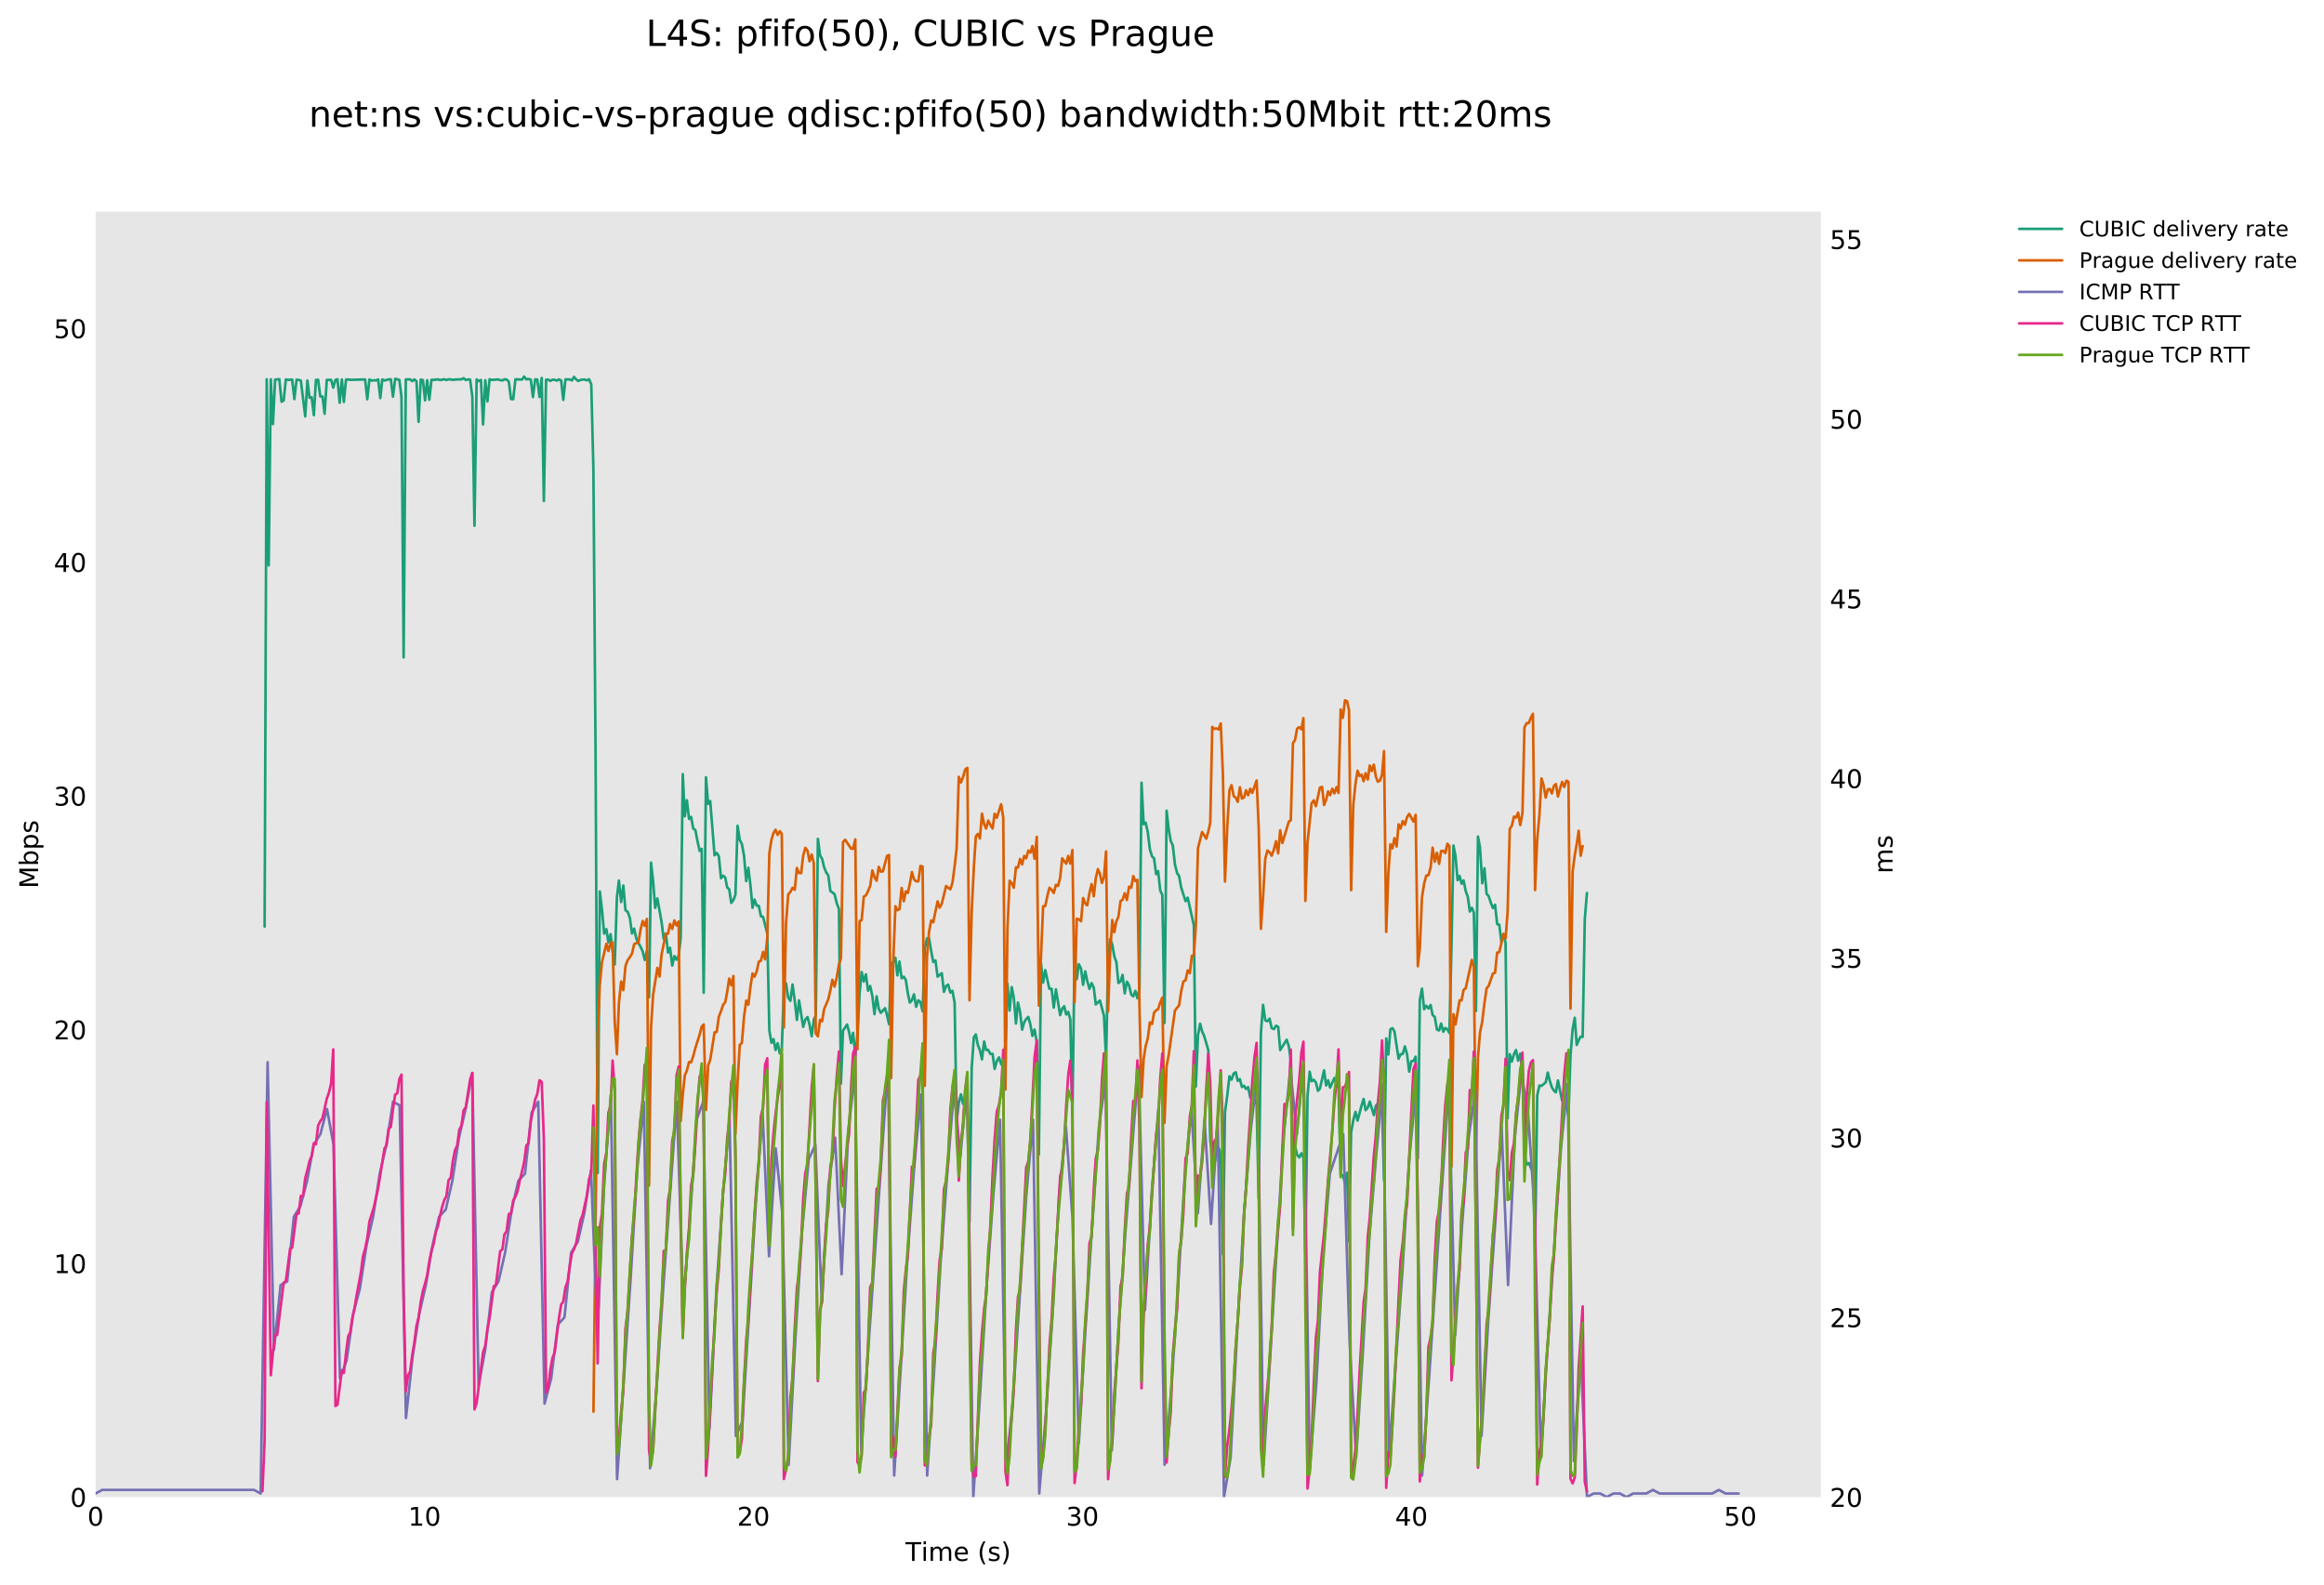 <?xml version="1.0" encoding="utf-8" standalone="no"?>
<!DOCTYPE svg PUBLIC "-//W3C//DTD SVG 1.1//EN"
  "http://www.w3.org/Graphics/SVG/1.1/DTD/svg11.dtd">
<!-- Created with matplotlib (http://matplotlib.org/) -->
<svg height="615pt" version="1.1" viewBox="0 0 902 615" width="902pt" xmlns="http://www.w3.org/2000/svg" xmlns:xlink="http://www.w3.org/1999/xlink">
 <defs>
  <style type="text/css">
*{stroke-linecap:butt;stroke-linejoin:round;}
  </style>
 </defs>
 <g id="figure_1">
  <g id="patch_1">
   <path d="M 0 615.096 
L 902.458 615.096 
L 902.458 0 
L 0 0 
z
" style="fill:#ffffff;"/>
  </g>
  <g id="axes_1">
   <g id="patch_2">
    <path d="M 37.103 581.04 
L 706.703 581.04 
L 706.703 82.08 
L 37.103 82.08 
z
" style="fill:#e6e6e6;"/>
   </g>
   <g id="matplotlib.axis_1">
    <g id="xtick_1">
     <g id="line2d_1"/>
     <g id="text_1">
      <!-- 0 -->
      <defs>
       <path d="M 31.781 66.406 
Q 24.172 66.406 20.328 58.906 
Q 16.5 51.422 16.5 36.375 
Q 16.5 21.391 20.328 13.891 
Q 24.172 6.391 31.781 6.391 
Q 39.453 6.391 43.281 13.891 
Q 47.125 21.391 47.125 36.375 
Q 47.125 51.422 43.281 58.906 
Q 39.453 66.406 31.781 66.406 
z
M 31.781 74.219 
Q 44.047 74.219 50.516 64.516 
Q 56.984 54.828 56.984 36.375 
Q 56.984 17.969 50.516 8.266 
Q 44.047 -1.422 31.781 -1.422 
Q 19.531 -1.422 13.062 8.266 
Q 6.594 17.969 6.594 36.375 
Q 6.594 54.828 13.062 64.516 
Q 19.531 74.219 31.781 74.219 
z
" id="DejaVuSans-30"/>
      </defs>
      <g transform="translate(33.922 592.138)scale(0.1 -0.1)">
       <use xlink:href="#DejaVuSans-30"/>
      </g>
     </g>
    </g>
    <g id="xtick_2">
     <g id="line2d_2"/>
     <g id="text_2">
      <!-- 10 -->
      <defs>
       <path d="M 12.406 8.297 
L 28.516 8.297 
L 28.516 63.922 
L 10.984 60.406 
L 10.984 69.391 
L 28.422 72.906 
L 38.281 72.906 
L 38.281 8.297 
L 54.391 8.297 
L 54.391 0 
L 12.406 0 
z
" id="DejaVuSans-31"/>
      </defs>
      <g transform="translate(158.416 592.138)scale(0.1 -0.1)">
       <use xlink:href="#DejaVuSans-31"/>
       <use x="63.623" xlink:href="#DejaVuSans-30"/>
      </g>
     </g>
    </g>
    <g id="xtick_3">
     <g id="line2d_3"/>
     <g id="text_3">
      <!-- 20 -->
      <defs>
       <path d="M 19.188 8.297 
L 53.609 8.297 
L 53.609 0 
L 7.328 0 
L 7.328 8.297 
Q 12.938 14.109 22.625 23.891 
Q 32.328 33.688 34.812 36.531 
Q 39.547 41.844 41.422 45.531 
Q 43.312 49.219 43.312 52.781 
Q 43.312 58.594 39.234 62.25 
Q 35.156 65.922 28.609 65.922 
Q 23.969 65.922 18.812 64.312 
Q 13.672 62.703 7.812 59.422 
L 7.812 69.391 
Q 13.766 71.781 18.938 73 
Q 24.125 74.219 28.422 74.219 
Q 39.75 74.219 46.484 68.547 
Q 53.219 62.891 53.219 53.422 
Q 53.219 48.922 51.531 44.891 
Q 49.859 40.875 45.406 35.406 
Q 44.188 33.984 37.641 27.219 
Q 31.109 20.453 19.188 8.297 
z
" id="DejaVuSans-32"/>
      </defs>
      <g transform="translate(286.091 592.138)scale(0.1 -0.1)">
       <use xlink:href="#DejaVuSans-32"/>
       <use x="63.623" xlink:href="#DejaVuSans-30"/>
      </g>
     </g>
    </g>
    <g id="xtick_4">
     <g id="line2d_4"/>
     <g id="text_4">
      <!-- 30 -->
      <defs>
       <path d="M 40.578 39.312 
Q 47.656 37.797 51.625 33 
Q 55.609 28.219 55.609 21.188 
Q 55.609 10.406 48.188 4.484 
Q 40.766 -1.422 27.094 -1.422 
Q 22.516 -1.422 17.656 -0.516 
Q 12.797 0.391 7.625 2.203 
L 7.625 11.719 
Q 11.719 9.328 16.594 8.109 
Q 21.484 6.891 26.812 6.891 
Q 36.078 6.891 40.938 10.547 
Q 45.797 14.203 45.797 21.188 
Q 45.797 27.641 41.281 31.266 
Q 36.766 34.906 28.719 34.906 
L 20.219 34.906 
L 20.219 43.016 
L 29.109 43.016 
Q 36.375 43.016 40.234 45.922 
Q 44.094 48.828 44.094 54.297 
Q 44.094 59.906 40.109 62.906 
Q 36.141 65.922 28.719 65.922 
Q 24.656 65.922 20.016 65.031 
Q 15.375 64.156 9.812 62.312 
L 9.812 71.094 
Q 15.438 72.656 20.344 73.438 
Q 25.25 74.219 29.594 74.219 
Q 40.828 74.219 47.359 69.109 
Q 53.906 64.016 53.906 55.328 
Q 53.906 49.266 50.438 45.094 
Q 46.969 40.922 40.578 39.312 
z
" id="DejaVuSans-33"/>
      </defs>
      <g transform="translate(413.767 592.138)scale(0.1 -0.1)">
       <use xlink:href="#DejaVuSans-33"/>
       <use x="63.623" xlink:href="#DejaVuSans-30"/>
      </g>
     </g>
    </g>
    <g id="xtick_5">
     <g id="line2d_5"/>
     <g id="text_5">
      <!-- 40 -->
      <defs>
       <path d="M 37.797 64.312 
L 12.891 25.391 
L 37.797 25.391 
z
M 35.203 72.906 
L 47.609 72.906 
L 47.609 25.391 
L 58.016 25.391 
L 58.016 17.188 
L 47.609 17.188 
L 47.609 0 
L 37.797 0 
L 37.797 17.188 
L 4.891 17.188 
L 4.891 26.703 
z
" id="DejaVuSans-34"/>
      </defs>
      <g transform="translate(541.442 592.138)scale(0.1 -0.1)">
       <use xlink:href="#DejaVuSans-34"/>
       <use x="63.623" xlink:href="#DejaVuSans-30"/>
      </g>
     </g>
    </g>
    <g id="xtick_6">
     <g id="line2d_6"/>
     <g id="text_6">
      <!-- 50 -->
      <defs>
       <path d="M 10.797 72.906 
L 49.516 72.906 
L 49.516 64.594 
L 19.828 64.594 
L 19.828 46.734 
Q 21.969 47.469 24.109 47.828 
Q 26.266 48.188 28.422 48.188 
Q 40.625 48.188 47.75 41.5 
Q 54.891 34.812 54.891 23.391 
Q 54.891 11.625 47.562 5.094 
Q 40.234 -1.422 26.906 -1.422 
Q 22.312 -1.422 17.547 -0.641 
Q 12.797 0.141 7.719 1.703 
L 7.719 11.625 
Q 12.109 9.234 16.797 8.062 
Q 21.484 6.891 26.703 6.891 
Q 35.156 6.891 40.078 11.328 
Q 45.016 15.766 45.016 23.391 
Q 45.016 31 40.078 35.438 
Q 35.156 39.891 26.703 39.891 
Q 22.75 39.891 18.812 39.016 
Q 14.891 38.141 10.797 36.281 
z
" id="DejaVuSans-35"/>
      </defs>
      <g transform="translate(669.117 592.138)scale(0.1 -0.1)">
       <use xlink:href="#DejaVuSans-35"/>
       <use x="63.623" xlink:href="#DejaVuSans-30"/>
      </g>
     </g>
    </g>
    <g id="xtick_7">
     <g id="line2d_7"/>
    </g>
    <g id="xtick_8">
     <g id="line2d_8"/>
    </g>
    <g id="xtick_9">
     <g id="line2d_9"/>
    </g>
    <g id="xtick_10">
     <g id="line2d_10"/>
    </g>
    <g id="xtick_11">
     <g id="line2d_11"/>
    </g>
    <g id="xtick_12">
     <g id="line2d_12"/>
    </g>
    <g id="xtick_13">
     <g id="line2d_13"/>
    </g>
    <g id="xtick_14">
     <g id="line2d_14"/>
    </g>
    <g id="xtick_15">
     <g id="line2d_15"/>
    </g>
    <g id="xtick_16">
     <g id="line2d_16"/>
    </g>
    <g id="xtick_17">
     <g id="line2d_17"/>
    </g>
    <g id="xtick_18">
     <g id="line2d_18"/>
    </g>
    <g id="xtick_19">
     <g id="line2d_19"/>
    </g>
    <g id="xtick_20">
     <g id="line2d_20"/>
    </g>
    <g id="xtick_21">
     <g id="line2d_21"/>
    </g>
    <g id="xtick_22">
     <g id="line2d_22"/>
    </g>
    <g id="xtick_23">
     <g id="line2d_23"/>
    </g>
    <g id="xtick_24">
     <g id="line2d_24"/>
    </g>
    <g id="xtick_25">
     <g id="line2d_25"/>
    </g>
    <g id="xtick_26">
     <g id="line2d_26"/>
    </g>
    <g id="xtick_27">
     <g id="line2d_27"/>
    </g>
    <g id="text_7">
     <!-- Time (s) -->
     <defs>
      <path d="M -0.297 72.906 
L 61.375 72.906 
L 61.375 64.594 
L 35.5 64.594 
L 35.5 0 
L 25.594 0 
L 25.594 64.594 
L -0.297 64.594 
z
" id="DejaVuSans-54"/>
      <path d="M 9.422 54.688 
L 18.406 54.688 
L 18.406 0 
L 9.422 0 
z
M 9.422 75.984 
L 18.406 75.984 
L 18.406 64.594 
L 9.422 64.594 
z
" id="DejaVuSans-69"/>
      <path d="M 52 44.188 
Q 55.375 50.25 60.062 53.125 
Q 64.75 56 71.094 56 
Q 79.641 56 84.281 50.016 
Q 88.922 44.047 88.922 33.016 
L 88.922 0 
L 79.891 0 
L 79.891 32.719 
Q 79.891 40.578 77.094 44.375 
Q 74.312 48.188 68.609 48.188 
Q 61.625 48.188 57.562 43.547 
Q 53.516 38.922 53.516 30.906 
L 53.516 0 
L 44.484 0 
L 44.484 32.719 
Q 44.484 40.625 41.703 44.406 
Q 38.922 48.188 33.109 48.188 
Q 26.219 48.188 22.156 43.531 
Q 18.109 38.875 18.109 30.906 
L 18.109 0 
L 9.078 0 
L 9.078 54.688 
L 18.109 54.688 
L 18.109 46.188 
Q 21.188 51.219 25.484 53.609 
Q 29.781 56 35.688 56 
Q 41.656 56 45.828 52.969 
Q 50 49.953 52 44.188 
z
" id="DejaVuSans-6d"/>
      <path d="M 56.203 29.594 
L 56.203 25.203 
L 14.891 25.203 
Q 15.484 15.922 20.484 11.062 
Q 25.484 6.203 34.422 6.203 
Q 39.594 6.203 44.453 7.469 
Q 49.312 8.734 54.109 11.281 
L 54.109 2.781 
Q 49.266 0.734 44.188 -0.344 
Q 39.109 -1.422 33.891 -1.422 
Q 20.797 -1.422 13.156 6.188 
Q 5.516 13.812 5.516 26.812 
Q 5.516 40.234 12.766 48.109 
Q 20.016 56 32.328 56 
Q 43.359 56 49.781 48.891 
Q 56.203 41.797 56.203 29.594 
z
M 47.219 32.234 
Q 47.125 39.594 43.094 43.984 
Q 39.062 48.391 32.422 48.391 
Q 24.906 48.391 20.391 44.141 
Q 15.875 39.891 15.188 32.172 
z
" id="DejaVuSans-65"/>
      <path id="DejaVuSans-20"/>
      <path d="M 31 75.875 
Q 24.469 64.656 21.281 53.656 
Q 18.109 42.672 18.109 31.391 
Q 18.109 20.125 21.312 9.062 
Q 24.516 -2 31 -13.188 
L 23.188 -13.188 
Q 15.875 -1.703 12.234 9.375 
Q 8.594 20.453 8.594 31.391 
Q 8.594 42.281 12.203 53.312 
Q 15.828 64.359 23.188 75.875 
z
" id="DejaVuSans-28"/>
      <path d="M 44.281 53.078 
L 44.281 44.578 
Q 40.484 46.531 36.375 47.5 
Q 32.281 48.484 27.875 48.484 
Q 21.188 48.484 17.844 46.438 
Q 14.5 44.391 14.5 40.281 
Q 14.5 37.156 16.891 35.375 
Q 19.281 33.594 26.516 31.984 
L 29.594 31.297 
Q 39.156 29.25 43.188 25.516 
Q 47.219 21.781 47.219 15.094 
Q 47.219 7.469 41.188 3.016 
Q 35.156 -1.422 24.609 -1.422 
Q 20.219 -1.422 15.453 -0.562 
Q 10.688 0.297 5.422 2 
L 5.422 11.281 
Q 10.406 8.688 15.234 7.391 
Q 20.062 6.109 24.812 6.109 
Q 31.156 6.109 34.562 8.281 
Q 37.984 10.453 37.984 14.406 
Q 37.984 18.062 35.516 20.016 
Q 33.062 21.969 24.703 23.781 
L 21.578 24.516 
Q 13.234 26.266 9.516 29.906 
Q 5.812 33.547 5.812 39.891 
Q 5.812 47.609 11.281 51.797 
Q 16.75 56 26.812 56 
Q 31.781 56 36.172 55.266 
Q 40.578 54.547 44.281 53.078 
z
" id="DejaVuSans-73"/>
      <path d="M 8.016 75.875 
L 15.828 75.875 
Q 23.141 64.359 26.781 53.312 
Q 30.422 42.281 30.422 31.391 
Q 30.422 20.453 26.781 9.375 
Q 23.141 -1.703 15.828 -13.188 
L 8.016 -13.188 
Q 14.5 -2 17.703 9.062 
Q 20.906 20.125 20.906 31.391 
Q 20.906 42.672 17.703 53.656 
Q 14.5 64.656 8.016 75.875 
z
" id="DejaVuSans-29"/>
     </defs>
     <g transform="translate(351.42 605.817)scale(0.1 -0.1)">
      <use xlink:href="#DejaVuSans-54"/>
      <use x="61.037" xlink:href="#DejaVuSans-69"/>
      <use x="88.82" xlink:href="#DejaVuSans-6d"/>
      <use x="186.232" xlink:href="#DejaVuSans-65"/>
      <use x="247.756" xlink:href="#DejaVuSans-20"/>
      <use x="279.543" xlink:href="#DejaVuSans-28"/>
      <use x="318.557" xlink:href="#DejaVuSans-73"/>
      <use x="370.656" xlink:href="#DejaVuSans-29"/>
     </g>
    </g>
   </g>
   <g id="matplotlib.axis_2">
    <g id="ytick_1">
     <g id="line2d_28"/>
     <g id="text_8">
      <!-- 0 -->
      <g transform="translate(27.241 584.839)scale(0.1 -0.1)">
       <use xlink:href="#DejaVuSans-30"/>
      </g>
     </g>
    </g>
    <g id="ytick_2">
     <g id="line2d_29"/>
     <g id="text_9">
      <!-- 10 -->
      <g transform="translate(20.878 494.119)scale(0.1 -0.1)">
       <use xlink:href="#DejaVuSans-31"/>
       <use x="63.623" xlink:href="#DejaVuSans-30"/>
      </g>
     </g>
    </g>
    <g id="ytick_3">
     <g id="line2d_30"/>
     <g id="text_10">
      <!-- 20 -->
      <g transform="translate(20.878 403.399)scale(0.1 -0.1)">
       <use xlink:href="#DejaVuSans-32"/>
       <use x="63.623" xlink:href="#DejaVuSans-30"/>
      </g>
     </g>
    </g>
    <g id="ytick_4">
     <g id="line2d_31"/>
     <g id="text_11">
      <!-- 30 -->
      <g transform="translate(20.878 312.679)scale(0.1 -0.1)">
       <use xlink:href="#DejaVuSans-33"/>
       <use x="63.623" xlink:href="#DejaVuSans-30"/>
      </g>
     </g>
    </g>
    <g id="ytick_5">
     <g id="line2d_32"/>
     <g id="text_12">
      <!-- 40 -->
      <g transform="translate(20.878 221.959)scale(0.1 -0.1)">
       <use xlink:href="#DejaVuSans-34"/>
       <use x="63.623" xlink:href="#DejaVuSans-30"/>
      </g>
     </g>
    </g>
    <g id="ytick_6">
     <g id="line2d_33"/>
     <g id="text_13">
      <!-- 50 -->
      <g transform="translate(20.878 131.239)scale(0.1 -0.1)">
       <use xlink:href="#DejaVuSans-35"/>
       <use x="63.623" xlink:href="#DejaVuSans-30"/>
      </g>
     </g>
    </g>
    <g id="ytick_7">
     <g id="line2d_34"/>
    </g>
    <g id="ytick_8">
     <g id="line2d_35"/>
    </g>
    <g id="ytick_9">
     <g id="line2d_36"/>
    </g>
    <g id="ytick_10">
     <g id="line2d_37"/>
    </g>
    <g id="ytick_11">
     <g id="line2d_38"/>
    </g>
    <g id="ytick_12">
     <g id="line2d_39"/>
    </g>
    <g id="ytick_13">
     <g id="line2d_40"/>
    </g>
    <g id="ytick_14">
     <g id="line2d_41"/>
    </g>
    <g id="ytick_15">
     <g id="line2d_42"/>
    </g>
    <g id="ytick_16">
     <g id="line2d_43"/>
    </g>
    <g id="ytick_17">
     <g id="line2d_44"/>
    </g>
    <g id="ytick_18">
     <g id="line2d_45"/>
    </g>
    <g id="ytick_19">
     <g id="line2d_46"/>
    </g>
    <g id="ytick_20">
     <g id="line2d_47"/>
    </g>
    <g id="ytick_21">
     <g id="line2d_48"/>
    </g>
    <g id="ytick_22">
     <g id="line2d_49"/>
    </g>
    <g id="ytick_23">
     <g id="line2d_50"/>
    </g>
    <g id="ytick_24">
     <g id="line2d_51"/>
    </g>
    <g id="ytick_25">
     <g id="line2d_52"/>
    </g>
    <g id="ytick_26">
     <g id="line2d_53"/>
    </g>
    <g id="ytick_27">
     <g id="line2d_54"/>
    </g>
    <g id="ytick_28">
     <g id="line2d_55"/>
    </g>
    <g id="text_14">
     <!-- Mbps -->
     <defs>
      <path d="M 9.812 72.906 
L 24.516 72.906 
L 43.109 23.297 
L 61.812 72.906 
L 76.516 72.906 
L 76.516 0 
L 66.891 0 
L 66.891 64.016 
L 48.094 14.016 
L 38.188 14.016 
L 19.391 64.016 
L 19.391 0 
L 9.812 0 
z
" id="DejaVuSans-4d"/>
      <path d="M 48.688 27.297 
Q 48.688 37.203 44.609 42.844 
Q 40.531 48.484 33.406 48.484 
Q 26.266 48.484 22.188 42.844 
Q 18.109 37.203 18.109 27.297 
Q 18.109 17.391 22.188 11.75 
Q 26.266 6.109 33.406 6.109 
Q 40.531 6.109 44.609 11.75 
Q 48.688 17.391 48.688 27.297 
z
M 18.109 46.391 
Q 20.953 51.266 25.266 53.625 
Q 29.594 56 35.594 56 
Q 45.562 56 51.781 48.094 
Q 58.016 40.188 58.016 27.297 
Q 58.016 14.406 51.781 6.484 
Q 45.562 -1.422 35.594 -1.422 
Q 29.594 -1.422 25.266 0.953 
Q 20.953 3.328 18.109 8.203 
L 18.109 0 
L 9.078 0 
L 9.078 75.984 
L 18.109 75.984 
z
" id="DejaVuSans-62"/>
      <path d="M 18.109 8.203 
L 18.109 -20.797 
L 9.078 -20.797 
L 9.078 54.688 
L 18.109 54.688 
L 18.109 46.391 
Q 20.953 51.266 25.266 53.625 
Q 29.594 56 35.594 56 
Q 45.562 56 51.781 48.094 
Q 58.016 40.188 58.016 27.297 
Q 58.016 14.406 51.781 6.484 
Q 45.562 -1.422 35.594 -1.422 
Q 29.594 -1.422 25.266 0.953 
Q 20.953 3.328 18.109 8.203 
z
M 48.688 27.297 
Q 48.688 37.203 44.609 42.844 
Q 40.531 48.484 33.406 48.484 
Q 26.266 48.484 22.188 42.844 
Q 18.109 37.203 18.109 27.297 
Q 18.109 17.391 22.188 11.75 
Q 26.266 6.109 33.406 6.109 
Q 40.531 6.109 44.609 11.75 
Q 48.688 17.391 48.688 27.297 
z
" id="DejaVuSans-70"/>
     </defs>
     <g transform="translate(14.798 344.827)rotate(-90)scale(0.1 -0.1)">
      <use xlink:href="#DejaVuSans-4d"/>
      <use x="86.279" xlink:href="#DejaVuSans-62"/>
      <use x="149.756" xlink:href="#DejaVuSans-70"/>
      <use x="213.232" xlink:href="#DejaVuSans-73"/>
     </g>
    </g>
   </g>
   <g id="line2d_56">
    <path clip-path="url(#peb08f596d5)" d="M 102.704 359.622 
L 103.524 147.201 
L 104.289 219.425 
L 105.108 147.227 
L 105.937 164.601 
L 106.783 147.332 
L 108.415 147.163 
L 109.268 155.912 
L 110.103 155.425 
L 110.943 147.248 
L 111.755 147.451 
L 113.395 147.321 
L 114.254 154.896 
L 115.096 147.371 
L 115.924 147.459 
L 116.764 147.694 
L 118.466 161.62 
L 119.314 147.679 
L 120.133 154.403 
L 120.969 154.163 
L 121.816 161.128 
L 122.619 147.474 
L 123.463 147.371 
L 124.313 153.859 
L 125.158 153.831 
L 125.984 160.585 
L 126.838 147.452 
L 128.507 147.431 
L 129.346 150.453 
L 130.186 147.485 
L 130.978 147.203 
L 131.839 156.303 
L 132.682 147.26 
L 133.459 156.004 
L 134.292 147.321 
L 135.135 147.293 
L 135.925 147.416 
L 141.708 147.28 
L 142.544 154.963 
L 143.385 147.264 
L 144.248 147.726 
L 145.097 147.571 
L 145.926 147.664 
L 146.772 147.27 
L 147.602 154.491 
L 148.378 147.262 
L 149.225 147.679 
L 150.857 147.239 
L 151.69 147.21 
L 152.519 153.971 
L 153.369 147.008 
L 154.997 147.445 
L 155.826 154.089 
L 156.66 255.153 
L 157.497 147.271 
L 159.16 147.232 
L 160.035 147.934 
L 160.8 147.259 
L 161.645 147.907 
L 162.457 163.735 
L 163.297 147.311 
L 164.147 147.544 
L 164.965 155.409 
L 165.799 147.578 
L 166.623 155.127 
L 167.464 147.419 
L 168.292 147.419 
L 169.971 147.24 
L 170.804 147.507 
L 172.444 147.201 
L 173.263 147.497 
L 174.099 147.224 
L 174.929 147.247 
L 175.756 147.459 
L 176.588 147.29 
L 179.107 147.225 
L 179.943 146.784 
L 180.777 147.497 
L 181.605 147.26 
L 182.463 147.321 
L 183.317 153.913 
L 184.152 204.05 
L 184.99 147.26 
L 185.787 147.921 
L 186.65 147.46 
L 187.494 164.722 
L 188.355 147.57 
L 189.184 155.781 
L 190.019 147.18 
L 190.829 147.456 
L 193.312 147.265 
L 194.12 147.547 
L 194.985 147.663 
L 195.773 147.207 
L 196.611 147.305 
L 197.484 148.141 
L 198.333 154.866 
L 199.19 154.954 
L 200.048 147.209 
L 202.59 147.327 
L 203.437 146.15 
L 204.275 147.239 
L 205.142 147.073 
L 206.018 147.367 
L 206.856 154.111 
L 207.705 147.239 
L 208.537 147.288 
L 209.389 154.062 
L 210.247 146.687 
L 211.092 194.445 
L 211.947 147.375 
L 212.72 147.325 
L 213.581 147.843 
L 214.407 147.351 
L 215.29 147.424 
L 216.142 147.714 
L 216.928 147.249 
L 217.786 147.645 
L 218.617 155.21 
L 219.457 147.248 
L 221.126 147.272 
L 221.983 147.647 
L 222.789 146.286 
L 223.592 147.216 
L 224.442 147.87 
L 225.28 147.463 
L 226.122 147.318 
L 226.94 147.315 
L 227.813 147.634 
L 228.637 147.187 
L 229.486 149.178 
L 230.309 181.908 
L 231.162 293.75 
L 231.972 455.283 
L 232.801 345.976 
L 233.632 352.914 
L 234.489 362.361 
L 235.348 360.629 
L 236.135 365.741 
L 236.98 362.593 
L 237.767 369.185 
L 238.594 374.314 
L 239.434 348.305 
L 240.208 341.746 
L 241.074 350.084 
L 241.926 343.683 
L 242.755 353.269 
L 243.609 353.873 
L 244.465 356.24 
L 245.294 362.306 
L 246.137 360.43 
L 246.965 364.244 
L 247.781 365.978 
L 248.626 367.491 
L 249.457 369.296 
L 250.233 372.568 
L 251.075 369.172 
L 251.91 387.046 
L 252.682 334.78 
L 253.483 341.916 
L 254.297 352.366 
L 255.138 348.708 
L 256.78 357.91 
L 257.594 364.376 
L 258.44 362.379 
L 259.276 369.713 
L 260.062 367.853 
L 260.902 374.758 
L 261.753 371.063 
L 262.608 372.508 
L 263.42 370.84 
L 264.2 364.038 
L 265 300.46 
L 265.79 316.798 
L 266.595 310.589 
L 267.436 317.841 
L 268.235 317.061 
L 269.067 321.595 
L 269.894 322.163 
L 270.72 326.526 
L 271.549 330.237 
L 272.344 329.446 
L 273.12 385.311 
L 274.007 301.667 
L 274.843 312.038 
L 275.655 310.898 
L 277.335 331.95 
L 278.161 331.024 
L 278.994 332.268 
L 279.828 340.852 
L 280.669 339.852 
L 281.456 340.518 
L 282.233 344.415 
L 283.035 345.155 
L 283.819 350.438 
L 284.661 349.287 
L 285.438 347.262 
L 286.268 320.503 
L 287.121 325.979 
L 287.941 327.6 
L 288.773 332.088 
L 289.626 341.988 
L 290.438 336.801 
L 291.292 343.853 
L 292.07 352.318 
L 292.847 349.144 
L 293.684 351.481 
L 294.51 351.594 
L 295.316 355.601 
L 296.153 355.847 
L 297.792 362.316 
L 298.598 399.877 
L 299.418 404.702 
L 300.241 403.319 
L 301.005 407.521 
L 301.831 404.885 
L 302.656 408.854 
L 303.418 407.459 
L 304.242 383.873 
L 305.078 381.677 
L 305.923 387.194 
L 306.77 388.444 
L 307.607 382.1 
L 308.463 388.415 
L 309.293 395.837 
L 310.125 388.258 
L 311.728 398.526 
L 312.564 395.742 
L 313.416 394.736 
L 314.193 397.686 
L 315.043 402.187 
L 315.866 395.667 
L 316.629 394.089 
L 317.442 325.568 
L 318.292 332.103 
L 319.068 333.293 
L 319.833 336.507 
L 320.66 338.564 
L 321.472 339.774 
L 322.296 345.865 
L 323.071 346.353 
L 323.913 347.055 
L 324.76 350.52 
L 325.612 352.792 
L 326.383 420.572 
L 327.19 400.013 
L 328.779 397.643 
L 329.562 400.628 
L 330.339 404.8 
L 331.106 400.857 
L 331.973 409.799 
L 332.811 401.56 
L 333.622 385.552 
L 334.434 377.259 
L 335.259 380.941 
L 336.087 378.164 
L 336.905 384.493 
L 337.745 382.687 
L 338.569 386.549 
L 339.4 393.602 
L 340.248 386.685 
L 341.065 391.518 
L 341.865 393.102 
L 343.506 391.304 
L 344.281 394.041 
L 345.059 397.515 
L 345.865 373.864 
L 346.679 373.512 
L 347.519 371.707 
L 348.288 378.554 
L 349.106 373.2 
L 349.945 379.693 
L 350.78 379.057 
L 351.566 380.295 
L 352.358 385.575 
L 353.125 389.109 
L 353.94 388.194 
L 354.745 385.92 
L 355.581 390.743 
L 356.428 388.24 
L 357.248 388.944 
L 358.075 392.487 
L 358.926 368.192 
L 359.765 364.253 
L 360.573 364.085 
L 361.402 369.087 
L 362.223 373.361 
L 363.068 372.761 
L 363.903 379.049 
L 365.524 377.711 
L 366.362 384.962 
L 367.2 382.66 
L 368 382.127 
L 368.852 385.237 
L 369.66 384.553 
L 370.512 389.155 
L 371.297 435.365 
L 372.135 428.007 
L 372.962 424.756 
L 373.799 428.449 
L 374.613 426.323 
L 375.446 428.755 
L 376.283 474.304 
L 377.138 414.569 
L 377.965 402.628 
L 378.734 401.493 
L 379.518 405.565 
L 380.315 407.571 
L 381.132 411.151 
L 381.955 404.22 
L 382.727 407.535 
L 383.534 407.481 
L 384.382 409.075 
L 385.235 408.994 
L 386.044 414.85 
L 386.879 411.864 
L 387.721 410.378 
L 388.564 412.987 
L 389.388 413.699 
L 390.245 404.65 
L 391.01 381.777 
L 391.852 392.208 
L 392.679 383.113 
L 393.478 387.224 
L 394.319 397.224 
L 395.089 389.11 
L 395.913 392.714 
L 396.709 399.626 
L 397.514 396.752 
L 398.292 395.513 
L 399.108 394.666 
L 399.932 397.704 
L 400.704 402.07 
L 401.535 399.584 
L 402.392 404.397 
L 403.207 448.077 
L 404.046 373.941 
L 404.857 381.335 
L 405.694 376.518 
L 407.293 383.782 
L 408.136 383.744 
L 408.989 391.064 
L 409.831 383.976 
L 411.48 393.994 
L 412.259 391.492 
L 413.042 390.538 
L 413.821 393.732 
L 414.614 392.749 
L 415.417 395.684 
L 416.223 433.118 
L 417.079 368.894 
L 417.917 380.045 
L 418.731 374.218 
L 419.587 375.932 
L 420.372 382.237 
L 421.203 376.998 
L 421.986 380.725 
L 422.839 383.799 
L 423.682 381.555 
L 424.522 383.359 
L 425.3 389.834 
L 426.904 388.328 
L 428.473 394.166 
L 429.303 411.545 
L 430.078 371.947 
L 430.884 364.519 
L 431.707 366.59 
L 432.483 371.194 
L 433.282 373.334 
L 434.078 381.529 
L 434.914 380.892 
L 435.699 378.359 
L 436.534 385.575 
L 437.38 380.988 
L 438.22 382.479 
L 439.067 386.021 
L 439.844 386.712 
L 440.668 384.566 
L 441.441 387.443 
L 442.251 383.947 
L 443.049 303.781 
L 443.884 319.874 
L 444.651 319.286 
L 445.488 322.997 
L 446.303 329.665 
L 447.151 332.413 
L 447.918 333.126 
L 448.722 339.298 
L 449.49 338.097 
L 450.316 345.623 
L 451.118 347.314 
L 451.975 397.04 
L 452.788 314.652 
L 453.591 321.706 
L 454.371 326.322 
L 455.19 328.159 
L 456.032 335.574 
L 456.878 338.926 
L 457.641 339.999 
L 458.456 344.511 
L 460.136 349.755 
L 460.973 348.407 
L 463.361 359.135 
L 464.126 421.7 
L 464.965 401.75 
L 465.781 397.335 
L 466.552 400.274 
L 467.35 402.029 
L 468.963 407.519 
L 469.734 442.916 
L 471.274 451.857 
L 472.127 448.17 
L 472.96 445.567 
L 473.787 447.457 
L 474.628 486.78 
L 475.448 431.677 
L 476.316 425.22 
L 477.18 417.706 
L 477.989 419.04 
L 478.81 416.658 
L 479.614 416.159 
L 480.392 419.5 
L 481.23 418.82 
L 482.021 421.885 
L 482.824 421.387 
L 483.61 422.653 
L 484.426 421.922 
L 485.269 425.988 
L 486.05 423.894 
L 487.713 428.879 
L 488.529 465.164 
L 489.389 400.826 
L 490.232 390.014 
L 491.082 396.014 
L 491.922 396.38 
L 492.747 395.329 
L 493.564 399.006 
L 494.412 399.423 
L 495.249 398.088 
L 496.094 398.513 
L 496.874 407.531 
L 499.397 403.54 
L 500.24 406.165 
L 501.002 411.619 
L 501.834 447.508 
L 502.652 444.797 
L 503.439 448.218 
L 504.275 449.209 
L 505.125 447.597 
L 505.9 449.32 
L 506.664 486.849 
L 507.471 425.528 
L 508.313 415.95 
L 509.08 419.635 
L 509.915 419.085 
L 510.746 420.126 
L 511.518 423.359 
L 512.289 422.533 
L 513.897 415.414 
L 514.696 421.294 
L 515.474 419.284 
L 516.247 422.125 
L 517.914 418.414 
L 518.735 420.867 
L 519.505 422.279 
L 520.341 456.073 
L 521.184 456.176 
L 522.02 459.149 
L 522.818 455.176 
L 523.585 481.746 
L 524.398 439.579 
L 525.233 434.828 
L 526.089 431.538 
L 526.902 434.933 
L 528.482 429.001 
L 529.25 426.521 
L 530.02 430.882 
L 530.86 429.906 
L 531.63 427.545 
L 533.24 432.796 
L 534.003 429.202 
L 534.765 428.343 
L 535.591 429.633 
L 536.408 428.803 
L 537.173 458.128 
L 538.023 403.028 
L 538.864 409.258 
L 539.64 399.468 
L 540.445 399.041 
L 541.214 400.31 
L 542.819 410.923 
L 543.584 409.157 
L 544.433 409.088 
L 545.268 406.112 
L 546.107 409.166 
L 546.94 415.923 
L 547.777 411.847 
L 548.61 411.764 
L 549.446 410.119 
L 550.289 449.669 
L 551.07 388.071 
L 551.903 383.693 
L 552.739 391.707 
L 553.576 390.331 
L 554.415 391.42 
L 555.255 390.046 
L 556.021 393.956 
L 556.87 394.681 
L 557.7 399.571 
L 558.53 399.935 
L 559.332 397.271 
L 560.172 400.429 
L 560.946 398.981 
L 561.767 399.497 
L 562.547 400.943 
L 563.341 368.068 
L 564.12 328.159 
L 564.925 332.306 
L 565.725 341.627 
L 566.503 339.962 
L 567.278 343.002 
L 568.052 341.698 
L 568.888 345.874 
L 569.699 348.15 
L 570.477 353.766 
L 571.255 352.349 
L 572.033 354.165 
L 572.854 392.398 
L 573.632 324.659 
L 574.405 328.808 
L 575.306 342.795 
L 576.144 336.97 
L 576.982 346.909 
L 577.781 347.784 
L 578.617 350.344 
L 579.438 352.438 
L 580.271 351.142 
L 581.075 358.666 
L 581.911 358.893 
L 582.724 365.627 
L 583.534 362.522 
L 584.349 366.025 
L 585.126 434.056 
L 585.979 409.135 
L 586.773 412.026 
L 587.616 409.061 
L 588.4 407.527 
L 589.216 411.682 
L 590.06 408.93 
L 590.896 415.549 
L 591.674 447.564 
L 592.519 452.042 
L 593.376 451.379 
L 594.173 453.251 
L 594.97 454.796 
L 595.794 485.351 
L 596.632 425.166 
L 597.479 421.291 
L 598.281 421.458 
L 599.93 420.085 
L 600.731 416.268 
L 601.505 419.54 
L 602.327 422.005 
L 603.108 423.295 
L 603.884 423.96 
L 604.668 419.346 
L 606.31 427.251 
L 607.124 423.934 
L 607.94 427.653 
L 608.758 433.437 
L 609.548 409.407 
L 610.389 399.376 
L 611.198 395.013 
L 611.964 405.573 
L 612.727 403.736 
L 613.495 402.331 
L 614.268 402.438 
L 615.096 356.723 
L 615.927 346.58 
L 615.927 346.58 
" style="fill:none;stroke:#1b9e77;stroke-linecap:round;"/>
   </g>
   <g id="line2d_57">
    <path clip-path="url(#peb08f596d5)" d="M 230.334 547.885 
L 231.982 401.536 
L 232.807 382.149 
L 233.635 373.469 
L 235.346 366.293 
L 236.134 369.11 
L 236.979 365.919 
L 237.754 365.778 
L 238.586 396.541 
L 239.436 409.176 
L 240.214 389.436 
L 241.074 380.932 
L 241.925 384.301 
L 242.756 374.99 
L 243.611 372.66 
L 244.464 371.481 
L 245.295 370.11 
L 246.139 366.438 
L 246.964 366.015 
L 247.779 365.955 
L 248.624 360.776 
L 249.457 357.466 
L 250.235 359.338 
L 251.073 356.658 
L 251.901 460.103 
L 252.679 398.864 
L 253.483 386.122 
L 255.143 375.629 
L 255.985 378.992 
L 256.777 370.439 
L 258.441 362.33 
L 259.271 362.401 
L 260.058 358.588 
L 260.9 360.539 
L 261.755 357.228 
L 262.598 359.211 
L 263.416 357.64 
L 264.188 435.082 
L 264.998 424.869 
L 265.792 417.348 
L 266.601 415.5 
L 267.44 412.171 
L 268.232 412.333 
L 269.067 409.895 
L 269.892 406.738 
L 271.553 401.507 
L 272.35 398.439 
L 273.119 397.62 
L 274.007 430.783 
L 274.845 413.527 
L 275.667 411.304 
L 277.338 400.672 
L 278.166 400.522 
L 278.993 394.61 
L 279.827 392.497 
L 280.658 389.987 
L 281.448 389.056 
L 282.224 385.107 
L 283.019 379.778 
L 283.814 382.407 
L 284.654 378.806 
L 285.441 440.173 
L 286.273 420.029 
L 287.119 405.516 
L 287.935 404.792 
L 288.778 394.611 
L 289.628 388.351 
L 290.444 389.945 
L 291.289 382.812 
L 292.07 377.816 
L 292.845 379.059 
L 293.686 377.074 
L 294.516 373.196 
L 295.321 372.907 
L 296.163 369.454 
L 296.958 372.34 
L 297.791 364.095 
L 298.605 331.114 
L 299.416 325.941 
L 300.229 323.282 
L 301.006 322.025 
L 301.837 324.071 
L 302.67 322.622 
L 303.429 323.586 
L 304.249 398.768 
L 305.082 358.402 
L 305.932 347.106 
L 306.772 346.191 
L 307.605 344.548 
L 308.462 345.327 
L 309.299 336.889 
L 310.115 338.816 
L 310.953 338.87 
L 311.73 332.083 
L 312.568 329.052 
L 313.418 330.186 
L 314.195 334.292 
L 315.036 331.66 
L 315.861 334.996 
L 316.628 401.063 
L 317.435 402.224 
L 318.29 395.815 
L 319.068 396.39 
L 319.839 391.745 
L 321.465 387.901 
L 322.298 384.276 
L 323.07 380.268 
L 323.92 382.905 
L 324.776 379.312 
L 325.624 374.209 
L 326.39 372.016 
L 327.197 326.793 
L 328.024 325.932 
L 330.333 329.359 
L 331.104 329.415 
L 331.965 325.787 
L 332.806 407.216 
L 333.616 357.477 
L 334.427 357.133 
L 335.261 347.983 
L 336.079 347.527 
L 336.889 345.891 
L 337.752 343.816 
L 338.582 337.832 
L 339.42 340.444 
L 340.247 341.851 
L 341.071 336.42 
L 341.864 338.305 
L 342.684 338.17 
L 344.284 332.171 
L 345.061 331.854 
L 345.867 418.417 
L 346.685 373.508 
L 347.532 351.727 
L 348.294 353.264 
L 349.114 352.851 
L 349.957 344.607 
L 350.788 349.782 
L 351.572 345.93 
L 352.364 346.551 
L 353.128 342.993 
L 353.946 338.457 
L 354.747 341.302 
L 355.587 342.044 
L 356.431 342.059 
L 357.255 336.09 
L 358.08 336.314 
L 358.925 421.442 
L 359.754 371.757 
L 360.575 361.791 
L 361.404 357.246 
L 362.224 357.928 
L 363.898 349.837 
L 364.676 352.275 
L 365.519 350.807 
L 367.202 343.875 
L 367.998 344.569 
L 368.851 345.14 
L 369.661 342.703 
L 370.515 336.214 
L 371.3 329.208 
L 372.137 301.488 
L 372.963 303.675 
L 373.797 301.572 
L 374.618 298.648 
L 375.455 298.018 
L 376.285 388.227 
L 377.137 353.818 
L 377.975 336.656 
L 378.74 324.651 
L 379.521 323.665 
L 380.32 325.424 
L 381.137 315.784 
L 381.966 319.905 
L 382.73 321.558 
L 383.536 318.484 
L 384.384 320.156 
L 385.252 321.568 
L 386.041 315.815 
L 386.878 317.387 
L 388.56 312.147 
L 389.381 317.273 
L 390.233 422.863 
L 391.012 360.589 
L 391.851 341.848 
L 392.684 342.827 
L 393.48 344.548 
L 394.324 336.594 
L 395.095 336.723 
L 395.908 333.361 
L 396.711 335.494 
L 397.513 332.199 
L 398.295 333.117 
L 399.12 330.126 
L 399.949 330.908 
L 400.711 328.329 
L 401.54 333.294 
L 402.401 324.811 
L 403.214 390.29 
L 404.863 351.738 
L 405.699 351.648 
L 406.47 347.952 
L 407.3 344.558 
L 408.138 345.28 
L 408.987 346.59 
L 409.826 343.423 
L 410.638 343.867 
L 411.48 340.659 
L 412.257 333.143 
L 413.823 335.215 
L 414.598 332.211 
L 415.409 335.155 
L 416.225 329.905 
L 417.067 389.002 
L 417.916 356.587 
L 418.733 356.801 
L 419.584 357.53 
L 420.369 348.53 
L 421.202 350.607 
L 421.983 351.371 
L 422.834 346.656 
L 423.68 343.123 
L 424.521 347.847 
L 425.298 340.868 
L 426.125 337.336 
L 426.901 339.12 
L 427.696 342.703 
L 428.465 340.403 
L 429.295 330.449 
L 430.081 392.585 
L 430.887 369.824 
L 431.705 357.071 
L 432.482 361.807 
L 433.28 357.615 
L 434.079 355.847 
L 434.912 349.701 
L 435.697 349.221 
L 436.536 346.673 
L 437.377 349.301 
L 438.214 344.117 
L 439.065 344.544 
L 439.843 340.016 
L 440.655 341.974 
L 441.43 341.471 
L 442.241 389.737 
L 443.044 425.798 
L 443.881 410.964 
L 444.649 406.036 
L 445.485 402.961 
L 446.297 396.793 
L 447.149 397.451 
L 447.915 393.044 
L 448.713 392.142 
L 449.483 391.701 
L 450.321 389.058 
L 451.128 387.177 
L 451.962 435.79 
L 452.794 413.801 
L 453.594 409.542 
L 456.029 392.207 
L 457.644 390.134 
L 458.458 384.691 
L 459.296 380.939 
L 460.141 380.48 
L 460.978 376.605 
L 461.805 377.719 
L 462.58 370.968 
L 463.376 370.715 
L 464.143 359.236 
L 464.963 329.194 
L 466.557 322.904 
L 468.175 325.51 
L 468.969 322.76 
L 469.736 319.264 
L 470.503 282.126 
L 471.274 282.892 
L 472.129 282.706 
L 472.965 283.095 
L 473.798 280.773 
L 474.634 300.159 
L 475.45 342.154 
L 476.317 321.102 
L 477.182 306.693 
L 477.99 304.738 
L 478.802 308.962 
L 479.617 309.557 
L 480.396 311.211 
L 481.231 305.532 
L 482.02 309.91 
L 482.831 309.538 
L 483.607 306.721 
L 484.425 308.647 
L 485.264 306.111 
L 486.036 307.751 
L 487.727 302.91 
L 488.529 321.156 
L 489.39 360.494 
L 490.234 348.081 
L 491.076 333.31 
L 491.923 330.084 
L 492.748 330.762 
L 493.566 332.103 
L 494.41 329.813 
L 495.246 326.508 
L 496.093 331.213 
L 496.872 322.252 
L 497.714 327.191 
L 500.225 318.895 
L 500.99 318.331 
L 501.824 288.415 
L 502.639 287.209 
L 503.43 282.814 
L 504.273 282.228 
L 505.114 283.072 
L 505.878 278.727 
L 506.645 349.675 
L 507.466 327.126 
L 509.07 311.77 
L 509.909 310.634 
L 510.744 312.885 
L 512.287 305.717 
L 513.125 305.394 
L 513.894 312.434 
L 514.694 310.441 
L 515.471 307.156 
L 516.248 308.628 
L 517.096 306.101 
L 517.915 307.919 
L 518.743 305.495 
L 519.508 307.741 
L 520.348 275.349 
L 521.19 278.584 
L 522.026 271.803 
L 522.827 272.155 
L 523.59 275.622 
L 524.404 345.492 
L 525.23 312.571 
L 526.084 304.292 
L 526.896 299.128 
L 527.706 301.198 
L 528.476 300.66 
L 529.245 303.213 
L 530.014 300.084 
L 530.854 302.55 
L 531.628 297.127 
L 532.399 299.258 
L 533.226 296.767 
L 533.989 301.383 
L 534.756 303.4 
L 535.58 302.972 
L 536.401 300.696 
L 537.173 291.508 
L 538.018 361.697 
L 538.854 339.036 
L 539.634 327.717 
L 540.436 329.26 
L 541.207 325.313 
L 542.058 328.541 
L 542.829 319.947 
L 543.59 321.578 
L 544.437 318.663 
L 545.273 320.099 
L 546.111 317.127 
L 546.945 315.896 
L 548.615 318.861 
L 549.448 316.255 
L 550.291 375.007 
L 551.068 367.999 
L 551.908 348.271 
L 552.751 342.87 
L 553.582 339.827 
L 554.42 339.68 
L 555.26 336.665 
L 556.029 328.965 
L 556.868 334.453 
L 557.694 330.956 
L 558.541 335.285 
L 559.334 330.316 
L 560.175 330.211 
L 560.949 331.115 
L 561.78 327.473 
L 562.547 328.412 
L 563.344 452.73 
L 564.122 393.634 
L 564.93 397.637 
L 566.507 388.229 
L 567.282 388.241 
L 568.052 384.201 
L 568.881 383.549 
L 571.259 372.541 
L 572.037 375.391 
L 572.859 448.409 
L 573.634 410.439 
L 574.405 400.911 
L 575.305 396.412 
L 576.142 389.378 
L 576.98 383.583 
L 577.779 382.656 
L 579.429 377.862 
L 580.266 377.567 
L 581.073 369.709 
L 581.906 369.535 
L 583.528 362.501 
L 584.364 364.177 
L 585.129 354.056 
L 585.984 321.677 
L 586.783 320.486 
L 587.616 316.923 
L 588.403 317.309 
L 589.215 315.386 
L 590.058 320.238 
L 590.903 315.522 
L 591.675 282.307 
L 592.525 280.663 
L 593.367 280.636 
L 594.172 278.516 
L 594.966 277.025 
L 595.793 345.457 
L 596.633 325.558 
L 597.483 316.509 
L 598.283 302.115 
L 599.092 304.713 
L 599.929 309.569 
L 600.736 306.407 
L 601.503 306.197 
L 602.327 307.943 
L 603.107 304.996 
L 603.885 304.3 
L 604.667 309.138 
L 605.491 306.074 
L 606.313 303.455 
L 607.119 305.451 
L 607.954 302.972 
L 608.765 303.444 
L 609.55 391.464 
L 610.391 338.151 
L 611.2 331.975 
L 611.967 327.564 
L 612.733 322.425 
L 613.497 332.113 
L 614.271 328.349 
L 614.271 328.349 
" style="fill:none;stroke:#d95f02;stroke-linecap:round;"/>
   </g>
   <g id="patch_3">
    <path d="M 37.103 581.04 
L 37.103 82.08 
" style="fill:none;"/>
   </g>
   <g id="patch_4">
    <path d="M 706.703 581.04 
L 706.703 82.08 
" style="fill:none;"/>
   </g>
   <g id="patch_5">
    <path d="M 37.103 581.04 
L 706.703 581.04 
" style="fill:none;"/>
   </g>
   <g id="patch_6">
    <path d="M 37.103 82.08 
L 706.703 82.08 
" style="fill:none;"/>
   </g>
   <g id="legend_1">
    <g id="line2d_58">
     <path d="M 783.691 88.826 
L 800.351 88.826 
" style="fill:none;stroke:#1b9e77;stroke-linecap:round;"/>
    </g>
    <g id="line2d_59"/>
    <g id="text_15">
     <!-- CUBIC delivery rate -->
     <defs>
      <path d="M 64.406 67.281 
L 64.406 56.891 
Q 59.422 61.531 53.781 63.812 
Q 48.141 66.109 41.797 66.109 
Q 29.297 66.109 22.656 58.469 
Q 16.016 50.828 16.016 36.375 
Q 16.016 21.969 22.656 14.328 
Q 29.297 6.688 41.797 6.688 
Q 48.141 6.688 53.781 8.984 
Q 59.422 11.281 64.406 15.922 
L 64.406 5.609 
Q 59.234 2.094 53.438 0.328 
Q 47.656 -1.422 41.219 -1.422 
Q 24.656 -1.422 15.125 8.703 
Q 5.609 18.844 5.609 36.375 
Q 5.609 53.953 15.125 64.078 
Q 24.656 74.219 41.219 74.219 
Q 47.75 74.219 53.531 72.484 
Q 59.328 70.75 64.406 67.281 
z
" id="DejaVuSans-43"/>
      <path d="M 8.688 72.906 
L 18.609 72.906 
L 18.609 28.609 
Q 18.609 16.891 22.844 11.734 
Q 27.094 6.594 36.625 6.594 
Q 46.094 6.594 50.344 11.734 
Q 54.594 16.891 54.594 28.609 
L 54.594 72.906 
L 64.5 72.906 
L 64.5 27.391 
Q 64.5 13.141 57.438 5.859 
Q 50.391 -1.422 36.625 -1.422 
Q 22.797 -1.422 15.734 5.859 
Q 8.688 13.141 8.688 27.391 
z
" id="DejaVuSans-55"/>
      <path d="M 19.672 34.812 
L 19.672 8.109 
L 35.5 8.109 
Q 43.453 8.109 47.281 11.406 
Q 51.125 14.703 51.125 21.484 
Q 51.125 28.328 47.281 31.562 
Q 43.453 34.812 35.5 34.812 
z
M 19.672 64.797 
L 19.672 42.828 
L 34.281 42.828 
Q 41.5 42.828 45.031 45.531 
Q 48.578 48.25 48.578 53.812 
Q 48.578 59.328 45.031 62.062 
Q 41.5 64.797 34.281 64.797 
z
M 9.812 72.906 
L 35.016 72.906 
Q 46.297 72.906 52.391 68.219 
Q 58.5 63.531 58.5 54.891 
Q 58.5 48.188 55.375 44.234 
Q 52.25 40.281 46.188 39.312 
Q 53.469 37.75 57.5 32.781 
Q 61.531 27.828 61.531 20.406 
Q 61.531 10.641 54.891 5.312 
Q 48.25 0 35.984 0 
L 9.812 0 
z
" id="DejaVuSans-42"/>
      <path d="M 9.812 72.906 
L 19.672 72.906 
L 19.672 0 
L 9.812 0 
z
" id="DejaVuSans-49"/>
      <path d="M 45.406 46.391 
L 45.406 75.984 
L 54.391 75.984 
L 54.391 0 
L 45.406 0 
L 45.406 8.203 
Q 42.578 3.328 38.25 0.953 
Q 33.938 -1.422 27.875 -1.422 
Q 17.969 -1.422 11.734 6.484 
Q 5.516 14.406 5.516 27.297 
Q 5.516 40.188 11.734 48.094 
Q 17.969 56 27.875 56 
Q 33.938 56 38.25 53.625 
Q 42.578 51.266 45.406 46.391 
z
M 14.797 27.297 
Q 14.797 17.391 18.875 11.75 
Q 22.953 6.109 30.078 6.109 
Q 37.203 6.109 41.297 11.75 
Q 45.406 17.391 45.406 27.297 
Q 45.406 37.203 41.297 42.844 
Q 37.203 48.484 30.078 48.484 
Q 22.953 48.484 18.875 42.844 
Q 14.797 37.203 14.797 27.297 
z
" id="DejaVuSans-64"/>
      <path d="M 9.422 75.984 
L 18.406 75.984 
L 18.406 0 
L 9.422 0 
z
" id="DejaVuSans-6c"/>
      <path d="M 2.984 54.688 
L 12.5 54.688 
L 29.594 8.797 
L 46.688 54.688 
L 56.203 54.688 
L 35.688 0 
L 23.484 0 
z
" id="DejaVuSans-76"/>
      <path d="M 41.109 46.297 
Q 39.594 47.172 37.812 47.578 
Q 36.031 48 33.891 48 
Q 26.266 48 22.188 43.047 
Q 18.109 38.094 18.109 28.812 
L 18.109 0 
L 9.078 0 
L 9.078 54.688 
L 18.109 54.688 
L 18.109 46.188 
Q 20.953 51.172 25.484 53.578 
Q 30.031 56 36.531 56 
Q 37.453 56 38.578 55.875 
Q 39.703 55.766 41.062 55.516 
z
" id="DejaVuSans-72"/>
      <path d="M 32.172 -5.078 
Q 28.375 -14.844 24.75 -17.812 
Q 21.141 -20.797 15.094 -20.797 
L 7.906 -20.797 
L 7.906 -13.281 
L 13.188 -13.281 
Q 16.891 -13.281 18.938 -11.516 
Q 21 -9.766 23.484 -3.219 
L 25.094 0.875 
L 2.984 54.688 
L 12.5 54.688 
L 29.594 11.922 
L 46.688 54.688 
L 56.203 54.688 
z
" id="DejaVuSans-79"/>
      <path d="M 34.281 27.484 
Q 23.391 27.484 19.188 25 
Q 14.984 22.516 14.984 16.5 
Q 14.984 11.719 18.141 8.906 
Q 21.297 6.109 26.703 6.109 
Q 34.188 6.109 38.703 11.406 
Q 43.219 16.703 43.219 25.484 
L 43.219 27.484 
z
M 52.203 31.203 
L 52.203 0 
L 43.219 0 
L 43.219 8.297 
Q 40.141 3.328 35.547 0.953 
Q 30.953 -1.422 24.312 -1.422 
Q 15.922 -1.422 10.953 3.297 
Q 6 8.016 6 15.922 
Q 6 25.141 12.172 29.828 
Q 18.359 34.516 30.609 34.516 
L 43.219 34.516 
L 43.219 35.406 
Q 43.219 41.609 39.141 45 
Q 35.062 48.391 27.688 48.391 
Q 23 48.391 18.547 47.266 
Q 14.109 46.141 10.016 43.891 
L 10.016 52.203 
Q 14.938 54.109 19.578 55.047 
Q 24.219 56 28.609 56 
Q 40.484 56 46.344 49.844 
Q 52.203 43.703 52.203 31.203 
z
" id="DejaVuSans-61"/>
      <path d="M 18.312 70.219 
L 18.312 54.688 
L 36.812 54.688 
L 36.812 47.703 
L 18.312 47.703 
L 18.312 18.016 
Q 18.312 11.328 20.141 9.422 
Q 21.969 7.516 27.594 7.516 
L 36.812 7.516 
L 36.812 0 
L 27.594 0 
Q 17.188 0 13.234 3.875 
Q 9.281 7.766 9.281 18.016 
L 9.281 47.703 
L 2.688 47.703 
L 2.688 54.688 
L 9.281 54.688 
L 9.281 70.219 
z
" id="DejaVuSans-74"/>
     </defs>
     <g transform="translate(807.015 91.741)scale(0.083 -0.083)">
      <use xlink:href="#DejaVuSans-43"/>
      <use x="69.824" xlink:href="#DejaVuSans-55"/>
      <use x="143.018" xlink:href="#DejaVuSans-42"/>
      <use x="211.621" xlink:href="#DejaVuSans-49"/>
      <use x="241.113" xlink:href="#DejaVuSans-43"/>
      <use x="310.938" xlink:href="#DejaVuSans-20"/>
      <use x="342.725" xlink:href="#DejaVuSans-64"/>
      <use x="406.201" xlink:href="#DejaVuSans-65"/>
      <use x="467.725" xlink:href="#DejaVuSans-6c"/>
      <use x="495.508" xlink:href="#DejaVuSans-69"/>
      <use x="523.291" xlink:href="#DejaVuSans-76"/>
      <use x="582.471" xlink:href="#DejaVuSans-65"/>
      <use x="643.994" xlink:href="#DejaVuSans-72"/>
      <use x="685.107" xlink:href="#DejaVuSans-79"/>
      <use x="744.287" xlink:href="#DejaVuSans-20"/>
      <use x="776.074" xlink:href="#DejaVuSans-72"/>
      <use x="817.188" xlink:href="#DejaVuSans-61"/>
      <use x="878.467" xlink:href="#DejaVuSans-74"/>
      <use x="917.676" xlink:href="#DejaVuSans-65"/>
     </g>
    </g>
    <g id="line2d_60">
     <path d="M 783.691 101.053 
L 800.351 101.053 
" style="fill:none;stroke:#d95f02;stroke-linecap:round;"/>
    </g>
    <g id="line2d_61"/>
    <g id="text_16">
     <!-- Prague delivery rate -->
     <defs>
      <path d="M 19.672 64.797 
L 19.672 37.406 
L 32.078 37.406 
Q 38.969 37.406 42.719 40.969 
Q 46.484 44.531 46.484 51.125 
Q 46.484 57.672 42.719 61.234 
Q 38.969 64.797 32.078 64.797 
z
M 9.812 72.906 
L 32.078 72.906 
Q 44.344 72.906 50.609 67.359 
Q 56.891 61.812 56.891 51.125 
Q 56.891 40.328 50.609 34.812 
Q 44.344 29.297 32.078 29.297 
L 19.672 29.297 
L 19.672 0 
L 9.812 0 
z
" id="DejaVuSans-50"/>
      <path d="M 45.406 27.984 
Q 45.406 37.75 41.375 43.109 
Q 37.359 48.484 30.078 48.484 
Q 22.859 48.484 18.828 43.109 
Q 14.797 37.75 14.797 27.984 
Q 14.797 18.266 18.828 12.891 
Q 22.859 7.516 30.078 7.516 
Q 37.359 7.516 41.375 12.891 
Q 45.406 18.266 45.406 27.984 
z
M 54.391 6.781 
Q 54.391 -7.172 48.188 -13.984 
Q 42 -20.797 29.203 -20.797 
Q 24.469 -20.797 20.266 -20.094 
Q 16.062 -19.391 12.109 -17.922 
L 12.109 -9.188 
Q 16.062 -11.328 19.922 -12.344 
Q 23.781 -13.375 27.781 -13.375 
Q 36.625 -13.375 41.016 -8.766 
Q 45.406 -4.156 45.406 5.172 
L 45.406 9.625 
Q 42.625 4.781 38.281 2.391 
Q 33.938 0 27.875 0 
Q 17.828 0 11.672 7.656 
Q 5.516 15.328 5.516 27.984 
Q 5.516 40.672 11.672 48.328 
Q 17.828 56 27.875 56 
Q 33.938 56 38.281 53.609 
Q 42.625 51.219 45.406 46.391 
L 45.406 54.688 
L 54.391 54.688 
z
" id="DejaVuSans-67"/>
      <path d="M 8.5 21.578 
L 8.5 54.688 
L 17.484 54.688 
L 17.484 21.922 
Q 17.484 14.156 20.5 10.266 
Q 23.531 6.391 29.594 6.391 
Q 36.859 6.391 41.078 11.031 
Q 45.312 15.672 45.312 23.688 
L 45.312 54.688 
L 54.297 54.688 
L 54.297 0 
L 45.312 0 
L 45.312 8.406 
Q 42.047 3.422 37.719 1 
Q 33.406 -1.422 27.688 -1.422 
Q 18.266 -1.422 13.375 4.438 
Q 8.5 10.297 8.5 21.578 
z
M 31.109 56 
z
" id="DejaVuSans-75"/>
     </defs>
     <g transform="translate(807.015 103.968)scale(0.083 -0.083)">
      <use xlink:href="#DejaVuSans-50"/>
      <use x="60.287" xlink:href="#DejaVuSans-72"/>
      <use x="101.4" xlink:href="#DejaVuSans-61"/>
      <use x="162.68" xlink:href="#DejaVuSans-67"/>
      <use x="226.156" xlink:href="#DejaVuSans-75"/>
      <use x="289.535" xlink:href="#DejaVuSans-65"/>
      <use x="351.059" xlink:href="#DejaVuSans-20"/>
      <use x="382.846" xlink:href="#DejaVuSans-64"/>
      <use x="446.322" xlink:href="#DejaVuSans-65"/>
      <use x="507.846" xlink:href="#DejaVuSans-6c"/>
      <use x="535.629" xlink:href="#DejaVuSans-69"/>
      <use x="563.412" xlink:href="#DejaVuSans-76"/>
      <use x="622.592" xlink:href="#DejaVuSans-65"/>
      <use x="684.115" xlink:href="#DejaVuSans-72"/>
      <use x="725.229" xlink:href="#DejaVuSans-79"/>
      <use x="784.408" xlink:href="#DejaVuSans-20"/>
      <use x="816.195" xlink:href="#DejaVuSans-72"/>
      <use x="857.309" xlink:href="#DejaVuSans-61"/>
      <use x="918.588" xlink:href="#DejaVuSans-74"/>
      <use x="957.797" xlink:href="#DejaVuSans-65"/>
     </g>
    </g>
    <g id="line2d_62">
     <path d="M 783.691 113.28 
L 800.351 113.28 
" style="fill:none;stroke:#7570b3;stroke-linecap:round;"/>
    </g>
    <g id="line2d_63"/>
    <g id="text_17">
     <!-- ICMP RTT -->
     <defs>
      <path d="M 44.391 34.188 
Q 47.562 33.109 50.562 29.594 
Q 53.562 26.078 56.594 19.922 
L 66.609 0 
L 56 0 
L 46.688 18.703 
Q 43.062 26.031 39.672 28.422 
Q 36.281 30.812 30.422 30.812 
L 19.672 30.812 
L 19.672 0 
L 9.812 0 
L 9.812 72.906 
L 32.078 72.906 
Q 44.578 72.906 50.734 67.672 
Q 56.891 62.453 56.891 51.906 
Q 56.891 45.016 53.688 40.469 
Q 50.484 35.938 44.391 34.188 
z
M 19.672 64.797 
L 19.672 38.922 
L 32.078 38.922 
Q 39.203 38.922 42.844 42.219 
Q 46.484 45.516 46.484 51.906 
Q 46.484 58.297 42.844 61.547 
Q 39.203 64.797 32.078 64.797 
z
" id="DejaVuSans-52"/>
     </defs>
     <g transform="translate(807.015 116.195)scale(0.083 -0.083)">
      <use xlink:href="#DejaVuSans-49"/>
      <use x="29.492" xlink:href="#DejaVuSans-43"/>
      <use x="99.316" xlink:href="#DejaVuSans-4d"/>
      <use x="185.596" xlink:href="#DejaVuSans-50"/>
      <use x="245.898" xlink:href="#DejaVuSans-20"/>
      <use x="277.686" xlink:href="#DejaVuSans-52"/>
      <use x="347.059" xlink:href="#DejaVuSans-54"/>
      <use x="408.127" xlink:href="#DejaVuSans-54"/>
     </g>
    </g>
    <g id="line2d_64">
     <path d="M 783.691 125.507 
L 800.351 125.507 
" style="fill:none;stroke:#e7298a;stroke-linecap:round;"/>
    </g>
    <g id="line2d_65"/>
    <g id="text_18">
     <!-- CUBIC TCP RTT -->
     <g transform="translate(807.015 128.422)scale(0.083 -0.083)">
      <use xlink:href="#DejaVuSans-43"/>
      <use x="69.824" xlink:href="#DejaVuSans-55"/>
      <use x="143.018" xlink:href="#DejaVuSans-42"/>
      <use x="211.621" xlink:href="#DejaVuSans-49"/>
      <use x="241.113" xlink:href="#DejaVuSans-43"/>
      <use x="310.938" xlink:href="#DejaVuSans-20"/>
      <use x="342.725" xlink:href="#DejaVuSans-54"/>
      <use x="403.73" xlink:href="#DejaVuSans-43"/>
      <use x="473.555" xlink:href="#DejaVuSans-50"/>
      <use x="533.857" xlink:href="#DejaVuSans-20"/>
      <use x="565.645" xlink:href="#DejaVuSans-52"/>
      <use x="635.018" xlink:href="#DejaVuSans-54"/>
      <use x="696.086" xlink:href="#DejaVuSans-54"/>
     </g>
    </g>
    <g id="line2d_66">
     <path d="M 783.691 137.734 
L 800.351 137.734 
" style="fill:none;stroke:#66a61e;stroke-linecap:round;"/>
    </g>
    <g id="line2d_67"/>
    <g id="text_19">
     <!-- Prague TCP RTT -->
     <g transform="translate(807.015 140.649)scale(0.083 -0.083)">
      <use xlink:href="#DejaVuSans-50"/>
      <use x="60.287" xlink:href="#DejaVuSans-72"/>
      <use x="101.4" xlink:href="#DejaVuSans-61"/>
      <use x="162.68" xlink:href="#DejaVuSans-67"/>
      <use x="226.156" xlink:href="#DejaVuSans-75"/>
      <use x="289.535" xlink:href="#DejaVuSans-65"/>
      <use x="351.059" xlink:href="#DejaVuSans-20"/>
      <use x="382.846" xlink:href="#DejaVuSans-54"/>
      <use x="443.852" xlink:href="#DejaVuSans-43"/>
      <use x="513.676" xlink:href="#DejaVuSans-50"/>
      <use x="573.979" xlink:href="#DejaVuSans-20"/>
      <use x="605.766" xlink:href="#DejaVuSans-52"/>
      <use x="675.139" xlink:href="#DejaVuSans-54"/>
      <use x="736.207" xlink:href="#DejaVuSans-54"/>
     </g>
    </g>
   </g>
  </g>
  <g id="axes_2">
   <g id="matplotlib.axis_3">
    <g id="ytick_29">
     <g id="line2d_68"/>
     <g id="text_20">
      <!-- 20 -->
      <g transform="translate(710.203 584.839)scale(0.1 -0.1)">
       <use xlink:href="#DejaVuSans-32"/>
       <use x="63.623" xlink:href="#DejaVuSans-30"/>
      </g>
     </g>
    </g>
    <g id="ytick_30">
     <g id="line2d_69"/>
     <g id="text_21">
      <!-- 25 -->
      <g transform="translate(710.203 515.096)scale(0.1 -0.1)">
       <use xlink:href="#DejaVuSans-32"/>
       <use x="63.623" xlink:href="#DejaVuSans-35"/>
      </g>
     </g>
    </g>
    <g id="ytick_31">
     <g id="line2d_70"/>
     <g id="text_22">
      <!-- 30 -->
      <g transform="translate(710.203 445.352)scale(0.1 -0.1)">
       <use xlink:href="#DejaVuSans-33"/>
       <use x="63.623" xlink:href="#DejaVuSans-30"/>
      </g>
     </g>
    </g>
    <g id="ytick_32">
     <g id="line2d_71"/>
     <g id="text_23">
      <!-- 35 -->
      <g transform="translate(710.203 375.608)scale(0.1 -0.1)">
       <use xlink:href="#DejaVuSans-33"/>
       <use x="63.623" xlink:href="#DejaVuSans-35"/>
      </g>
     </g>
    </g>
    <g id="ytick_33">
     <g id="line2d_72"/>
     <g id="text_24">
      <!-- 40 -->
      <g transform="translate(710.203 305.865)scale(0.1 -0.1)">
       <use xlink:href="#DejaVuSans-34"/>
       <use x="63.623" xlink:href="#DejaVuSans-30"/>
      </g>
     </g>
    </g>
    <g id="ytick_34">
     <g id="line2d_73"/>
     <g id="text_25">
      <!-- 45 -->
      <g transform="translate(710.203 236.121)scale(0.1 -0.1)">
       <use xlink:href="#DejaVuSans-34"/>
       <use x="63.623" xlink:href="#DejaVuSans-35"/>
      </g>
     </g>
    </g>
    <g id="ytick_35">
     <g id="line2d_74"/>
     <g id="text_26">
      <!-- 50 -->
      <g transform="translate(710.203 166.378)scale(0.1 -0.1)">
       <use xlink:href="#DejaVuSans-35"/>
       <use x="63.623" xlink:href="#DejaVuSans-30"/>
      </g>
     </g>
    </g>
    <g id="ytick_36">
     <g id="line2d_75"/>
     <g id="text_27">
      <!-- 55 -->
      <g transform="translate(710.203 96.634)scale(0.1 -0.1)">
       <use xlink:href="#DejaVuSans-35"/>
       <use x="63.623" xlink:href="#DejaVuSans-35"/>
      </g>
     </g>
    </g>
    <g id="ytick_37">
     <g id="line2d_76"/>
    </g>
    <g id="ytick_38">
     <g id="line2d_77"/>
    </g>
    <g id="ytick_39">
     <g id="line2d_78"/>
    </g>
    <g id="ytick_40">
     <g id="line2d_79"/>
    </g>
    <g id="ytick_41">
     <g id="line2d_80"/>
    </g>
    <g id="ytick_42">
     <g id="line2d_81"/>
    </g>
    <g id="ytick_43">
     <g id="line2d_82"/>
    </g>
    <g id="ytick_44">
     <g id="line2d_83"/>
    </g>
    <g id="ytick_45">
     <g id="line2d_84"/>
    </g>
    <g id="ytick_46">
     <g id="line2d_85"/>
    </g>
    <g id="ytick_47">
     <g id="line2d_86"/>
    </g>
    <g id="ytick_48">
     <g id="line2d_87"/>
    </g>
    <g id="ytick_49">
     <g id="line2d_88"/>
    </g>
    <g id="ytick_50">
     <g id="line2d_89"/>
    </g>
    <g id="ytick_51">
     <g id="line2d_90"/>
    </g>
    <g id="ytick_52">
     <g id="line2d_91"/>
    </g>
    <g id="ytick_53">
     <g id="line2d_92"/>
    </g>
    <g id="ytick_54">
     <g id="line2d_93"/>
    </g>
    <g id="ytick_55">
     <g id="line2d_94"/>
    </g>
    <g id="ytick_56">
     <g id="line2d_95"/>
    </g>
    <g id="ytick_57">
     <g id="line2d_96"/>
    </g>
    <g id="ytick_58">
     <g id="line2d_97"/>
    </g>
    <g id="ytick_59">
     <g id="line2d_98"/>
    </g>
    <g id="ytick_60">
     <g id="line2d_99"/>
    </g>
    <g id="ytick_61">
     <g id="line2d_100"/>
    </g>
    <g id="ytick_62">
     <g id="line2d_101"/>
    </g>
    <g id="ytick_63">
     <g id="line2d_102"/>
    </g>
    <g id="ytick_64">
     <g id="line2d_103"/>
    </g>
    <g id="text_28">
     <!-- ms -->
     <g transform="translate(734.527 339.035)rotate(-90)scale(0.1 -0.1)">
      <use xlink:href="#DejaVuSans-6d"/>
      <use x="97.412" xlink:href="#DejaVuSans-73"/>
     </g>
    </g>
   </g>
   <g id="line2d_104">
    <path clip-path="url(#peb08f596d5)" d="M 37.103 579.645 
L 39.664 578.25 
L 98.599 578.25 
L 101.158 579.645 
L 103.87 412.26 
L 106.326 523.85 
L 108.906 498.743 
L 111.476 497.348 
L 114.055 472.24 
L 116.626 468.055 
L 119.193 458.291 
L 121.772 444.343 
L 124.343 440.158 
L 126.91 430.394 
L 129.465 444.343 
L 131.948 535.009 
L 134.516 528.035 
L 137.098 509.902 
L 139.666 500.137 
L 142.248 483.399 
L 144.816 472.24 
L 147.398 455.501 
L 149.965 444.343 
L 152.548 427.604 
L 155.103 428.999 
L 157.559 550.353 
L 160.138 526.64 
L 162.721 509.902 
L 165.289 498.743 
L 167.859 483.399 
L 170.426 472.24 
L 172.996 469.45 
L 175.564 458.291 
L 178.146 441.553 
L 180.713 430.394 
L 183.293 416.445 
L 185.749 537.799 
L 188.32 523.85 
L 190.899 501.532 
L 193.469 497.348 
L 196.037 486.189 
L 198.619 469.45 
L 201.186 458.291 
L 203.757 455.501 
L 206.336 431.789 
L 208.907 427.604 
L 211.356 544.773 
L 213.93 535.009 
L 216.509 514.086 
L 219.08 511.296 
L 221.659 486.189 
L 224.23 482.004 
L 226.797 470.845 
L 229.368 454.107 
L 231.869 516.876 
L 234.484 459.686 
L 237.082 424.814 
L 239.506 574.066 
L 244.699 497.348 
L 247.293 454.107 
L 249.876 427.604 
L 252.302 569.881 
L 254.899 537.799 
L 257.494 498.743 
L 262.678 427.604 
L 265.162 505.717 
L 267.754 473.635 
L 270.355 434.578 
L 272.925 427.604 
L 275.352 554.537 
L 277.969 501.532 
L 280.567 463.871 
L 283.156 434.578 
L 285.606 557.327 
L 288.177 551.748 
L 293.373 466.66 
L 295.965 431.789 
L 298.48 487.584 
L 301.072 445.737 
L 303.614 470.845 
L 306.093 568.486 
L 308.707 519.666 
L 311.308 477.819 
L 313.882 449.922 
L 316.449 444.343 
L 318.96 505.717 
L 321.565 459.686 
L 324.148 441.553 
L 326.644 494.558 
L 329.254 438.763 
L 331.834 416.445 
L 334.266 562.907 
L 344.637 413.655 
L 347.048 572.671 
L 352.244 487.584 
L 354.843 452.712 
L 357.428 424.814 
L 359.853 572.671 
L 362.454 533.614 
L 365.043 490.373 
L 367.638 455.501 
L 370.223 423.419 
L 372.76 448.527 
L 375.349 420.63 
L 377.753 581.04 
L 380.345 541.984 
L 382.952 498.743 
L 385.538 463.871 
L 388.127 434.578 
L 390.554 569.881 
L 393.145 543.378 
L 398.344 463.871 
L 400.933 434.578 
L 403.351 579.645 
L 405.936 548.958 
L 408.531 509.902 
L 411.132 462.476 
L 413.718 437.368 
L 416.233 472.24 
L 418.718 560.117 
L 421.322 515.481 
L 423.923 475.03 
L 426.521 437.368 
L 429.098 419.235 
L 431.53 562.907 
L 434.135 515.481 
L 436.733 479.214 
L 441.916 413.655 
L 444.385 508.507 
L 446.983 463.871 
L 449.575 430.394 
L 452.015 568.486 
L 454.609 539.194 
L 457.201 500.137 
L 459.808 456.896 
L 462.388 430.394 
L 464.919 470.845 
L 467.507 434.578 
L 470.031 475.03 
L 472.632 434.578 
L 475.062 581.04 
L 477.633 565.696 
L 480.237 515.481 
L 482.845 470.845 
L 485.43 438.763 
L 488.01 416.445 
L 490.438 568.486 
L 498.236 440.158 
L 500.815 415.05 
L 503.345 440.158 
L 505.928 413.655 
L 508.341 569.881 
L 510.939 536.404 
L 513.544 487.584 
L 516.138 455.501 
L 521.338 440.158 
L 523.822 521.06 
L 526.342 565.696 
L 528.937 525.245 
L 531.535 479.214 
L 534.124 448.527 
L 536.713 420.63 
L 539.144 564.302 
L 544.335 493.163 
L 546.936 449.922 
L 549.522 423.419 
L 551.946 572.671 
L 554.544 536.404 
L 559.732 459.686 
L 562.333 422.025 
L 564.807 518.271 
L 567.408 476.425 
L 570.003 441.553 
L 572.577 423.419 
L 575.015 557.327 
L 577.623 512.691 
L 580.212 476.425 
L 582.81 437.368 
L 585.315 498.743 
L 587.922 441.553 
L 590.502 416.445 
L 593.054 431.789 
L 595.584 469.45 
L 598.051 565.696 
L 600.65 522.455 
L 605.837 445.737 
L 608.425 420.63 
L 610.855 567.091 
L 613.45 525.245 
L 615.957 581.04 
L 618.515 579.645 
L 621.074 579.645 
L 623.631 581.04 
L 626.19 579.645 
L 628.749 579.645 
L 631.307 581.04 
L 633.866 579.645 
L 638.983 579.645 
L 641.543 578.25 
L 644.102 579.645 
L 664.578 579.645 
L 667.138 578.25 
L 669.698 579.645 
L 674.817 579.645 
L 674.817 579.645 
" style="fill:none;stroke:#7570b3;stroke-linecap:round;"/>
   </g>
   <g id="line2d_105">
    <path clip-path="url(#peb08f596d5)" d="M 101.861 578.794 
L 102.704 559.154 
L 103.524 427.813 
L 105.108 533.754 
L 105.937 524.813 
L 106.783 518.243 
L 107.584 518.103 
L 110.103 497.822 
L 110.943 497.222 
L 112.601 484.571 
L 113.395 484.264 
L 115.096 471.082 
L 115.924 471.012 
L 116.764 464.108 
L 117.603 464.303 
L 118.466 457.217 
L 119.314 454.135 
L 120.133 450.592 
L 120.969 448.667 
L 121.816 443.687 
L 122.619 444.119 
L 123.463 436.908 
L 124.313 435.136 
L 125.158 434.048 
L 126.838 426.391 
L 127.68 424.019 
L 128.507 420.574 
L 129.346 407.281 
L 130.186 545.708 
L 130.978 545.206 
L 132.682 531.801 
L 133.459 532.861 
L 134.292 525.161 
L 135.135 518.633 
L 135.925 517.169 
L 136.706 511.729 
L 137.551 507.921 
L 138.405 502.83 
L 140.067 493.902 
L 140.877 487.598 
L 141.708 484.668 
L 142.544 480.595 
L 143.385 474.081 
L 145.097 468.613 
L 146.772 461.165 
L 149.225 445.765 
L 150.025 444.44 
L 150.857 437.954 
L 151.69 437.396 
L 152.519 430.533 
L 153.369 424.842 
L 154.177 424.326 
L 154.997 418.802 
L 155.826 417.073 
L 156.66 502.132 
L 157.497 540.003 
L 158.327 533.921 
L 159.16 532.373 
L 160.035 525.678 
L 160.8 521.27 
L 161.645 514.505 
L 162.457 511.464 
L 163.297 505.298 
L 164.147 500.96 
L 164.965 498.254 
L 165.799 495.004 
L 166.623 489.592 
L 167.464 485.463 
L 168.292 482.785 
L 169.141 478.238 
L 169.971 475.895 
L 170.804 471.794 
L 171.651 468.251 
L 172.444 465.726 
L 173.263 464.219 
L 174.099 458.04 
L 174.929 457.064 
L 175.756 450.703 
L 176.588 446.421 
L 177.433 444.58 
L 178.272 438.512 
L 179.107 436.824 
L 179.943 430.91 
L 180.777 429.808 
L 182.463 418.998 
L 183.317 416.417 
L 184.152 547.005 
L 184.99 544.522 
L 187.494 524.799 
L 188.355 522.26 
L 189.184 515.676 
L 190.019 511.603 
L 191.643 499.231 
L 192.479 498.659 
L 194.12 485.617 
L 194.985 484.919 
L 195.773 479.145 
L 196.611 477.861 
L 197.484 471.152 
L 198.333 471.096 
L 199.19 465.907 
L 200.048 464.498 
L 200.891 462.336 
L 201.761 457.956 
L 202.59 454.762 
L 203.437 450.982 
L 204.275 444.608 
L 205.142 443.659 
L 206.018 435.067 
L 207.705 426.767 
L 208.537 424.577 
L 209.389 419.249 
L 210.247 419.918 
L 211.092 442.083 
L 211.947 540.449 
L 212.72 538.831 
L 213.581 531.662 
L 214.407 527.128 
L 215.29 524.952 
L 216.928 511.729 
L 217.786 506.359 
L 218.617 505.159 
L 219.457 499.677 
L 220.292 497.459 
L 221.126 491.447 
L 221.983 486.342 
L 222.789 484.822 
L 223.592 482.52 
L 225.28 473.677 
L 226.122 471.584 
L 227.813 463.94 
L 228.637 457.58 
L 229.486 455.446 
L 230.309 429.083 
L 231.972 529.151 
L 232.801 476.397 
L 233.632 471.012 
L 234.489 451.805 
L 235.348 447.369 
L 236.135 431.803 
L 236.98 429.25 
L 237.767 411.619 
L 238.594 423.015 
L 239.434 562.656 
L 240.208 558.652 
L 241.074 547.898 
L 241.926 539.417 
L 242.755 515.634 
L 243.609 508.869 
L 245.294 479.814 
L 246.137 471.375 
L 247.781 443.631 
L 248.626 434.09 
L 249.457 426.516 
L 250.233 413.279 
L 251.075 415.524 
L 251.91 562.921 
L 252.682 567.314 
L 253.483 562.781 
L 255.985 515.76 
L 256.78 506.094 
L 257.594 485.533 
L 258.44 485.156 
L 259.276 465.921 
L 260.062 461.513 
L 260.902 442.697 
L 261.753 439.042 
L 262.608 417.198 
L 263.42 413.92 
L 264.2 476.341 
L 265 518.717 
L 265.79 500.514 
L 266.595 486.412 
L 267.436 476.969 
L 268.235 460.146 
L 269.067 455.822 
L 269.894 443.617 
L 270.72 428.943 
L 271.549 417.784 
L 272.344 417.003 
L 273.12 429.362 
L 274.007 572.796 
L 274.843 561.874 
L 277.335 514.491 
L 278.161 501.811 
L 278.994 492.48 
L 279.828 475.267 
L 280.669 462.016 
L 281.456 455.753 
L 282.233 441.706 
L 283.035 435.764 
L 283.819 419.709 
L 284.661 418.607 
L 285.438 449.127 
L 286.268 563.004 
L 287.121 563.604 
L 287.941 558.345 
L 288.773 536.362 
L 289.626 519.917 
L 290.438 512.105 
L 292.847 471.822 
L 293.684 459.254 
L 294.51 450.773 
L 295.316 433.197 
L 296.153 429.864 
L 296.953 413.237 
L 297.792 410.726 
L 298.598 482.743 
L 299.418 449.824 
L 300.241 439.6 
L 301.005 432.458 
L 301.831 426.042 
L 302.656 421.02 
L 303.418 408.927 
L 304.242 574.01 
L 305.078 570.258 
L 305.923 565.152 
L 306.77 542.304 
L 307.607 535.121 
L 308.463 515.411 
L 309.293 499.942 
L 310.125 493.972 
L 310.951 482.702 
L 311.728 465.377 
L 312.564 455.25 
L 313.416 451.596 
L 315.043 421.969 
L 315.866 413.488 
L 316.629 464.359 
L 317.442 536.027 
L 318.292 508.716 
L 319.068 504.852 
L 319.833 488.155 
L 320.66 475.378 
L 321.472 469.604 
L 322.296 452.53 
L 323.071 449.545 
L 323.913 430.491 
L 324.76 417.742 
L 325.612 408.132 
L 326.383 449.755 
L 327.19 460.272 
L 328.779 445.165 
L 329.562 439.907 
L 330.339 421.536 
L 331.106 408.843 
L 331.973 406.43 
L 332.811 567.552 
L 333.622 568.57 
L 334.434 564.943 
L 335.259 540.533 
L 336.087 539.11 
L 336.905 522.302 
L 337.745 499.607 
L 338.569 497.766 
L 340.248 461.318 
L 341.065 461.248 
L 341.865 451.749 
L 342.695 427.046 
L 343.506 423.629 
L 345.059 413.739 
L 345.865 563.618 
L 346.679 557.634 
L 347.519 565.32 
L 349.106 531.187 
L 349.945 526.487 
L 350.78 500.932 
L 351.566 492.884 
L 352.358 487.472 
L 353.94 452.795 
L 354.745 453.102 
L 356.428 419.067 
L 357.248 417.394 
L 358.075 411.326 
L 358.926 568.751 
L 359.765 568.5 
L 360.573 557.536 
L 361.402 553.073 
L 362.223 525.036 
L 363.068 520.53 
L 363.903 502.146 
L 364.677 489.076 
L 365.524 484.543 
L 366.362 461.472 
L 367.2 458.473 
L 368 450.675 
L 368.852 430.589 
L 369.66 422.206 
L 370.512 417.714 
L 371.297 427.381 
L 372.135 458.235 
L 372.962 443.757 
L 373.799 435.569 
L 374.613 422.917 
L 375.446 416.487 
L 377.138 568.347 
L 377.965 573.131 
L 378.734 572.894 
L 380.315 529.081 
L 381.132 517.308 
L 381.955 508.004 
L 382.727 502.69 
L 384.382 475.546 
L 385.235 456.171 
L 386.044 442.208 
L 386.879 431.412 
L 387.721 428.887 
L 388.564 423.782 
L 389.388 407.476 
L 390.245 571.136 
L 391.01 576.437 
L 391.852 557.704 
L 392.679 550.353 
L 393.478 538.831 
L 394.319 516.123 
L 395.089 503.387 
L 395.913 500.556 
L 398.292 453.144 
L 399.108 450.787 
L 399.932 442.32 
L 401.535 410.336 
L 402.392 403.78 
L 403.207 495.451 
L 404.046 568.779 
L 404.857 565.278 
L 405.694 554.482 
L 406.468 540.812 
L 407.293 522.553 
L 408.136 512.189 
L 408.989 495.73 
L 409.831 486.37 
L 411.48 456.562 
L 412.259 453.744 
L 413.042 443.603 
L 413.821 429.069 
L 414.614 417.073 
L 415.417 411.633 
L 416.223 427.018 
L 417.079 575.6 
L 417.917 568.221 
L 418.731 553.477 
L 419.587 545.248 
L 420.372 525.705 
L 421.986 503.666 
L 422.839 482.52 
L 423.682 479.912 
L 424.522 461.36 
L 425.3 449.559 
L 426.117 446.463 
L 426.904 436.392 
L 427.702 419.026 
L 428.473 408.843 
L 429.303 412.33 
L 430.078 574.08 
L 430.884 563.855 
L 431.707 559.74 
L 432.483 541.077 
L 434.078 520.726 
L 434.914 499.189 
L 435.699 495.855 
L 436.534 477.875 
L 437.38 463.159 
L 438.22 460.509 
L 439.067 440.632 
L 439.844 427.325 
L 440.668 427.548 
L 441.441 411.591 
L 442.251 437.661 
L 443.049 538.817 
L 443.884 510.278 
L 444.651 500.709 
L 445.488 482.925 
L 446.303 475.978 
L 448.722 440.186 
L 449.49 435.862 
L 450.316 418.705 
L 451.118 408.843 
L 451.975 528.621 
L 452.788 567.621 
L 453.591 556.225 
L 454.371 548.386 
L 455.19 525.956 
L 456.032 515.872 
L 456.878 508.004 
L 457.641 486.97 
L 458.456 481.46 
L 459.295 471.04 
L 460.136 449.545 
L 460.973 447.579 
L 461.792 433.421 
L 462.555 429.222 
L 463.361 407.978 
L 464.126 467.149 
L 464.965 456.283 
L 465.781 456.589 
L 466.552 451.163 
L 467.35 440.437 
L 468.168 422.75 
L 468.963 409.08 
L 469.734 420.56 
L 470.501 453.074 
L 471.274 443.017 
L 472.127 441.678 
L 472.96 430.115 
L 473.787 415.399 
L 474.628 437.312 
L 475.448 573.173 
L 476.316 561.065 
L 477.18 554.663 
L 477.989 546.587 
L 478.81 537.046 
L 479.614 522.637 
L 480.392 512.747 
L 481.23 499.496 
L 482.021 491.671 
L 482.824 472.087 
L 483.61 461.207 
L 484.426 445.375 
L 485.269 432.849 
L 486.05 419.556 
L 486.898 410.363 
L 487.713 404.77 
L 488.529 453.214 
L 489.389 558.862 
L 490.232 563.785 
L 491.082 547.354 
L 492.747 528.872 
L 493.564 515.272 
L 494.412 493.972 
L 495.249 486.021 
L 496.874 467.762 
L 497.715 445.765 
L 498.554 428.441 
L 499.397 429.041 
L 500.24 424.507 
L 501.002 407.392 
L 501.834 476.955 
L 502.652 433.895 
L 504.275 419.012 
L 505.125 408.229 
L 505.9 404.282 
L 506.664 473.272 
L 507.471 577.706 
L 508.313 570.481 
L 509.08 558.485 
L 509.915 537.199 
L 510.746 518.926 
L 511.518 512.691 
L 512.289 493.833 
L 513.897 478.698 
L 515.474 457.761 
L 517.094 439.209 
L 517.914 427.548 
L 518.735 420.155 
L 519.505 407.295 
L 520.341 442.711 
L 521.184 422.066 
L 522.02 421.704 
L 522.818 419.709 
L 523.585 416.068 
L 524.398 572.81 
L 525.233 569.56 
L 526.089 562.265 
L 526.902 548.818 
L 527.709 532.15 
L 529.25 505.452 
L 530.02 500.04 
L 530.86 480.037 
L 531.63 472.617 
L 533.24 448.248 
L 534.003 440.562 
L 534.765 428.413 
L 535.591 419.556 
L 536.408 403.835 
L 537.173 420.002 
L 538.023 577.455 
L 538.864 563.646 
L 539.64 565.599 
L 540.445 553.073 
L 541.214 539.166 
L 542.819 504.294 
L 543.584 489.09 
L 544.433 482.409 
L 545.268 472.784 
L 546.107 467.372 
L 547.777 431.468 
L 548.61 414.883 
L 549.446 412.735 
L 550.289 468.878 
L 551.07 574.958 
L 551.903 564.776 
L 552.739 565.752 
L 553.576 550.074 
L 554.415 522.748 
L 555.255 519.136 
L 556.021 513.458 
L 556.87 488.169 
L 557.7 473.83 
L 558.53 469.966 
L 559.332 460.188 
L 560.172 441.915 
L 560.946 428.804 
L 561.767 420.699 
L 562.547 418.021 
L 563.341 535.721 
L 564.12 526.026 
L 564.925 509.776 
L 565.725 499.384 
L 566.503 492.507 
L 567.278 469.785 
L 568.052 466.842 
L 568.888 447.244 
L 569.699 445.751 
L 570.477 423.071 
L 571.255 424.438 
L 572.033 408.132 
L 572.854 481.879 
L 573.632 569.63 
L 574.405 558.638 
L 575.306 548.484 
L 576.144 534.437 
L 576.982 513.807 
L 577.781 508.186 
L 579.438 479.131 
L 580.271 473.23 
L 581.075 454.079 
L 581.911 449.783 
L 582.724 433.03 
L 583.534 428.943 
L 584.349 410.907 
L 585.126 454.692 
L 585.979 458.04 
L 586.773 447.453 
L 587.616 443.645 
L 588.4 432.347 
L 589.216 426.167 
L 590.896 408.522 
L 591.674 442.264 
L 592.519 426.293 
L 593.376 415.622 
L 594.173 412.386 
L 594.97 411.451 
L 595.794 475.476 
L 596.632 576.172 
L 597.479 563.758 
L 598.281 559.991 
L 599.086 550.102 
L 599.93 532.094 
L 601.505 511.98 
L 602.327 494.962 
L 603.108 488.072 
L 603.884 472.658 
L 604.668 462.225 
L 607.124 417.226 
L 607.94 408.815 
L 608.758 408.717 
L 609.548 573.884 
L 610.389 575.739 
L 611.198 573.41 
L 611.964 555.514 
L 612.727 530.839 
L 614.268 507.028 
L 615.096 575.14 
L 615.927 578.808 
L 615.927 578.808 
" style="fill:none;stroke:#e7298a;stroke-linecap:round;"/>
   </g>
   <g id="line2d_106">
    <path clip-path="url(#peb08f596d5)" d="M 230.334 437.619 
L 231.161 483.232 
L 231.982 476.355 
L 232.807 495.227 
L 233.635 474.89 
L 234.487 459.072 
L 236.134 437.089 
L 237.754 418.482 
L 238.586 418.802 
L 239.436 564.385 
L 240.214 561.819 
L 241.074 550.925 
L 241.925 537.004 
L 242.756 518.633 
L 243.611 507.977 
L 244.464 493.038 
L 246.139 468.571 
L 246.964 460.132 
L 247.779 444.956 
L 248.624 434.551 
L 249.457 428.371 
L 250.235 418.663 
L 251.073 406.709 
L 251.901 544.676 
L 252.679 568.849 
L 253.483 562.572 
L 254.304 546.907 
L 255.143 533.559 
L 257.595 489.425 
L 258.441 484.361 
L 259.271 471.208 
L 260.058 461.304 
L 260.9 445.096 
L 261.755 437.201 
L 262.598 419.932 
L 263.416 415.259 
L 264.998 519.359 
L 265.792 498.729 
L 266.601 487.96 
L 267.44 480.902 
L 268.232 463.787 
L 269.067 454.944 
L 269.892 438.986 
L 270.723 426.404 
L 272.35 412.735 
L 273.119 429.292 
L 274.007 566.045 
L 274.845 557.732 
L 276.508 526.668 
L 277.338 517.434 
L 278.166 499.189 
L 278.993 490.373 
L 280.658 462.392 
L 282.224 444.649 
L 283.019 432.667 
L 284.654 413.446 
L 285.441 445.863 
L 286.273 565.682 
L 287.119 564.232 
L 287.935 552.794 
L 288.778 535.874 
L 289.628 524.868 
L 290.444 507.195 
L 291.289 494.586 
L 292.07 485.031 
L 292.845 471.333 
L 293.686 461.513 
L 296.163 428.804 
L 296.958 418.454 
L 297.791 415.218 
L 298.605 483.483 
L 299.416 457.161 
L 300.229 445.779 
L 301.006 436.517 
L 301.837 424.047 
L 302.67 416.891 
L 303.429 407.099 
L 304.249 568.835 
L 305.082 570.871 
L 305.932 565.403 
L 307.605 533.084 
L 310.115 491.35 
L 311.73 472.128 
L 313.418 449.462 
L 315.036 429.389 
L 315.861 413 
L 316.628 465.182 
L 317.435 535.344 
L 318.29 510.39 
L 319.068 501.281 
L 319.839 489.453 
L 320.657 479.451 
L 321.465 465.824 
L 322.298 455.697 
L 323.07 444.789 
L 323.92 426.948 
L 325.624 412.595 
L 326.39 465.503 
L 327.197 468.39 
L 328.785 442.989 
L 329.559 435.973 
L 331.104 414.939 
L 331.965 410.126 
L 332.806 562.07 
L 333.616 571.485 
L 334.427 563.841 
L 335.261 546.88 
L 336.079 538.05 
L 336.889 524.687 
L 337.752 503.541 
L 338.582 497.376 
L 340.247 467.567 
L 341.864 449.336 
L 342.684 430.784 
L 343.506 422.164 
L 344.284 416.571 
L 345.061 403.584 
L 345.867 565.571 
L 346.685 562.642 
L 347.532 562.642 
L 348.294 550.813 
L 349.114 531.494 
L 349.957 524.408 
L 350.788 505.368 
L 352.364 483.371 
L 353.128 470.371 
L 353.946 458.598 
L 356.431 427.799 
L 358.08 404.923 
L 358.925 566.519 
L 359.754 568.667 
L 360.575 558.666 
L 361.404 551.176 
L 362.224 530.295 
L 363.066 516.708 
L 363.898 506.624 
L 366.364 465.377 
L 367.202 457.315 
L 367.998 448.304 
L 369.661 421.899 
L 370.515 415.176 
L 371.3 442.529 
L 372.137 456.589 
L 372.963 443.701 
L 373.797 437.633 
L 374.618 423.266 
L 375.455 416.055 
L 376.285 513.877 
L 377.137 570.802 
L 377.975 568.514 
L 378.74 568.626 
L 379.521 553.533 
L 380.32 532.457 
L 381.137 525.385 
L 381.966 511.617 
L 382.73 502.871 
L 383.536 485.589 
L 384.384 476.927 
L 385.252 465.21 
L 386.041 450.871 
L 386.878 439.209 
L 387.716 429.989 
L 388.56 423.754 
L 389.381 411.424 
L 390.233 565.613 
L 391.012 571.82 
L 391.851 565.222 
L 392.684 549.056 
L 394.324 523.362 
L 395.095 505.815 
L 395.908 497.864 
L 396.711 484.347 
L 397.513 473.23 
L 398.295 459.449 
L 399.949 441.971 
L 400.711 430.645 
L 401.54 416.654 
L 402.401 412.637 
L 403.214 507.084 
L 404.059 570.034 
L 404.863 566.031 
L 405.699 557.104 
L 406.47 538.176 
L 408.987 503.164 
L 409.826 484.236 
L 410.638 472.965 
L 412.257 454.651 
L 413.041 443.045 
L 414.598 423.029 
L 416.225 428.036 
L 417.067 571.276 
L 417.916 570.021 
L 418.733 557.536 
L 419.584 541.858 
L 420.369 531.717 
L 421.202 512.594 
L 421.983 501.742 
L 422.834 487.779 
L 423.68 479.047 
L 425.298 455.46 
L 426.125 445.64 
L 426.901 433.728 
L 427.696 425.609 
L 428.465 416.124 
L 429.295 408.006 
L 430.081 570.327 
L 430.887 567.301 
L 432.482 545.331 
L 434.079 516.332 
L 434.912 504.713 
L 435.697 495.883 
L 436.536 479.884 
L 437.377 467.246 
L 439.065 447.495 
L 439.843 432.974 
L 440.655 424.689 
L 441.43 415.232 
L 442.241 424.145 
L 443.044 536.153 
L 443.881 506.317 
L 445.485 484.306 
L 446.297 477.778 
L 447.149 461.276 
L 449.483 433.421 
L 450.321 421.522 
L 451.128 414.98 
L 451.962 516.639 
L 452.794 565.417 
L 453.594 556.644 
L 454.375 542.946 
L 455.192 526.333 
L 456.029 518.884 
L 456.864 503.401 
L 457.644 486.342 
L 458.458 481.418 
L 459.296 467.009 
L 460.978 443.952 
L 461.805 435.513 
L 462.58 429.362 
L 463.376 413.53 
L 464.143 475.936 
L 464.963 465.126 
L 465.785 456.101 
L 466.557 449.741 
L 468.175 425.679 
L 468.969 416.501 
L 469.736 435.108 
L 470.503 460.955 
L 471.274 448.541 
L 472.129 440.841 
L 472.965 425.986 
L 473.798 416.347 
L 474.634 458.877 
L 475.45 572.587 
L 476.317 573.508 
L 477.182 567.049 
L 479.617 522.4 
L 480.396 512.315 
L 481.231 497.961 
L 482.02 490.178 
L 482.831 471.361 
L 483.607 461.751 
L 486.036 427.841 
L 487.727 410.628 
L 488.529 458.989 
L 489.39 562.265 
L 490.234 573.089 
L 491.076 553.505 
L 491.923 542.946 
L 492.748 526.347 
L 493.566 515.858 
L 494.41 499.189 
L 496.093 473.063 
L 496.872 465.377 
L 498.552 437.284 
L 499.392 429.194 
L 500.225 423.447 
L 500.99 414.813 
L 501.824 479.34 
L 502.639 446.1 
L 504.273 430.115 
L 505.114 416.919 
L 505.878 412.219 
L 506.645 507.335 
L 507.466 572.42 
L 508.303 572.169 
L 509.07 561.958 
L 509.909 546.475 
L 510.744 526.849 
L 511.516 519.122 
L 512.287 506.554 
L 513.894 485.115 
L 514.694 473.663 
L 515.471 458.668 
L 516.248 451.693 
L 517.096 438.763 
L 517.915 423.88 
L 519.508 412.344 
L 520.348 456.896 
L 521.19 432.905 
L 522.026 425.888 
L 522.827 416.919 
L 523.59 424.912 
L 524.404 573.55 
L 525.23 574.205 
L 526.084 567.412 
L 526.896 556.379 
L 529.245 512.37 
L 530.014 503.792 
L 530.854 486.286 
L 531.628 478.405 
L 532.399 466.409 
L 533.226 458.11 
L 533.989 447.676 
L 534.756 434.007 
L 535.58 426.948 
L 536.401 411.368 
L 537.173 417.143 
L 538.018 572.894 
L 538.854 571.904 
L 539.634 568.389 
L 541.207 536.641 
L 542.058 520.53 
L 542.829 512.329 
L 543.59 497.836 
L 544.437 487.946 
L 545.273 471.389 
L 546.111 464.289 
L 548.615 424.48 
L 549.448 415.469 
L 550.291 485.198 
L 551.068 571.513 
L 551.908 570.23 
L 552.751 565.376 
L 553.582 549.167 
L 554.42 529.332 
L 555.26 519.163 
L 556.029 512.245 
L 556.868 492.494 
L 557.694 482.813 
L 558.541 468.306 
L 560.175 448.164 
L 561.78 421.773 
L 562.547 411.326 
L 563.344 524.59 
L 564.122 529.792 
L 564.93 511.952 
L 565.729 498.938 
L 566.507 489.369 
L 567.282 471.054 
L 568.881 452.405 
L 569.692 439.963 
L 571.259 423.266 
L 572.037 410.587 
L 572.859 482.478 
L 573.634 568.849 
L 575.305 548.665 
L 576.142 530.42 
L 578.612 492.41 
L 579.429 479.27 
L 583.528 428.05 
L 584.364 414.116 
L 585.129 465.726 
L 585.984 465.363 
L 587.616 447.565 
L 588.403 432.793 
L 589.215 425.609 
L 590.058 414.799 
L 590.903 411.87 
L 591.675 458.542 
L 592.525 441.037 
L 593.367 426.725 
L 594.966 412.832 
L 595.793 508.883 
L 596.633 572.406 
L 597.483 567.538 
L 598.283 565.278 
L 599.929 531.438 
L 601.503 510.599 
L 602.327 491.28 
L 603.107 486.691 
L 603.885 470.971 
L 604.667 459.003 
L 606.313 438.093 
L 607.119 425.205 
L 608.765 407.476 
L 609.55 570.509 
L 610.391 572.754 
L 611.2 572.322 
L 611.967 551.092 
L 612.733 540.212 
L 613.497 524.478 
L 614.271 513.403 
L 614.271 513.403 
" style="fill:none;stroke:#66a61e;stroke-linecap:round;"/>
   </g>
  </g>
  <g id="text_29">
   <!-- L4S: pfifo(50), CUBIC vs Prague -->
   <defs>
    <path d="M 9.812 72.906 
L 19.672 72.906 
L 19.672 8.297 
L 55.172 8.297 
L 55.172 0 
L 9.812 0 
z
" id="DejaVuSans-4c"/>
    <path d="M 53.516 70.516 
L 53.516 60.891 
Q 47.906 63.578 42.922 64.891 
Q 37.938 66.219 33.297 66.219 
Q 25.25 66.219 20.875 63.094 
Q 16.5 59.969 16.5 54.203 
Q 16.5 49.359 19.406 46.891 
Q 22.312 44.438 30.422 42.922 
L 36.375 41.703 
Q 47.406 39.594 52.656 34.297 
Q 57.906 29 57.906 20.125 
Q 57.906 9.516 50.797 4.047 
Q 43.703 -1.422 29.984 -1.422 
Q 24.812 -1.422 18.969 -0.25 
Q 13.141 0.922 6.891 3.219 
L 6.891 13.375 
Q 12.891 10.016 18.656 8.297 
Q 24.422 6.594 29.984 6.594 
Q 38.422 6.594 43.016 9.906 
Q 47.609 13.234 47.609 19.391 
Q 47.609 24.75 44.312 27.781 
Q 41.016 30.812 33.5 32.328 
L 27.484 33.5 
Q 16.453 35.688 11.516 40.375 
Q 6.594 45.062 6.594 53.422 
Q 6.594 63.094 13.406 68.656 
Q 20.219 74.219 32.172 74.219 
Q 37.312 74.219 42.625 73.281 
Q 47.953 72.359 53.516 70.516 
z
" id="DejaVuSans-53"/>
    <path d="M 11.719 12.406 
L 22.016 12.406 
L 22.016 0 
L 11.719 0 
z
M 11.719 51.703 
L 22.016 51.703 
L 22.016 39.312 
L 11.719 39.312 
z
" id="DejaVuSans-3a"/>
    <path d="M 37.109 75.984 
L 37.109 68.5 
L 28.516 68.5 
Q 23.688 68.5 21.797 66.547 
Q 19.922 64.594 19.922 59.516 
L 19.922 54.688 
L 34.719 54.688 
L 34.719 47.703 
L 19.922 47.703 
L 19.922 0 
L 10.891 0 
L 10.891 47.703 
L 2.297 47.703 
L 2.297 54.688 
L 10.891 54.688 
L 10.891 58.5 
Q 10.891 67.625 15.141 71.797 
Q 19.391 75.984 28.609 75.984 
z
" id="DejaVuSans-66"/>
    <path d="M 30.609 48.391 
Q 23.391 48.391 19.188 42.75 
Q 14.984 37.109 14.984 27.297 
Q 14.984 17.484 19.156 11.844 
Q 23.344 6.203 30.609 6.203 
Q 37.797 6.203 41.984 11.859 
Q 46.188 17.531 46.188 27.297 
Q 46.188 37.016 41.984 42.703 
Q 37.797 48.391 30.609 48.391 
z
M 30.609 56 
Q 42.328 56 49.016 48.375 
Q 55.719 40.766 55.719 27.297 
Q 55.719 13.875 49.016 6.219 
Q 42.328 -1.422 30.609 -1.422 
Q 18.844 -1.422 12.172 6.219 
Q 5.516 13.875 5.516 27.297 
Q 5.516 40.766 12.172 48.375 
Q 18.844 56 30.609 56 
z
" id="DejaVuSans-6f"/>
    <path d="M 11.719 12.406 
L 22.016 12.406 
L 22.016 4 
L 14.016 -11.625 
L 7.719 -11.625 
L 11.719 4 
z
" id="DejaVuSans-2c"/>
   </defs>
   <g transform="translate(250.723 17.838)scale(0.14 -0.14)">
    <use xlink:href="#DejaVuSans-4c"/>
    <use x="55.713" xlink:href="#DejaVuSans-34"/>
    <use x="119.336" xlink:href="#DejaVuSans-53"/>
    <use x="182.812" xlink:href="#DejaVuSans-3a"/>
    <use x="216.504" xlink:href="#DejaVuSans-20"/>
    <use x="248.291" xlink:href="#DejaVuSans-70"/>
    <use x="311.768" xlink:href="#DejaVuSans-66"/>
    <use x="346.973" xlink:href="#DejaVuSans-69"/>
    <use x="374.756" xlink:href="#DejaVuSans-66"/>
    <use x="409.961" xlink:href="#DejaVuSans-6f"/>
    <use x="471.143" xlink:href="#DejaVuSans-28"/>
    <use x="510.156" xlink:href="#DejaVuSans-35"/>
    <use x="573.779" xlink:href="#DejaVuSans-30"/>
    <use x="637.402" xlink:href="#DejaVuSans-29"/>
    <use x="676.416" xlink:href="#DejaVuSans-2c"/>
    <use x="708.203" xlink:href="#DejaVuSans-20"/>
    <use x="739.99" xlink:href="#DejaVuSans-43"/>
    <use x="809.814" xlink:href="#DejaVuSans-55"/>
    <use x="883.008" xlink:href="#DejaVuSans-42"/>
    <use x="951.611" xlink:href="#DejaVuSans-49"/>
    <use x="981.104" xlink:href="#DejaVuSans-43"/>
    <use x="1050.928" xlink:href="#DejaVuSans-20"/>
    <use x="1082.715" xlink:href="#DejaVuSans-76"/>
    <use x="1141.895" xlink:href="#DejaVuSans-73"/>
    <use x="1193.994" xlink:href="#DejaVuSans-20"/>
    <use x="1225.781" xlink:href="#DejaVuSans-50"/>
    <use x="1286.068" xlink:href="#DejaVuSans-72"/>
    <use x="1327.182" xlink:href="#DejaVuSans-61"/>
    <use x="1388.461" xlink:href="#DejaVuSans-67"/>
    <use x="1451.938" xlink:href="#DejaVuSans-75"/>
    <use x="1515.316" xlink:href="#DejaVuSans-65"/>
   </g>
   <!--  -->
   <g transform="translate(361.103 33.515)scale(0.14 -0.14)"/>
   <!-- net:ns vs:cubic-vs-prague qdisc:pfifo(50) bandwidth:50Mbit rtt:20ms -->
   <defs>
    <path d="M 54.891 33.016 
L 54.891 0 
L 45.906 0 
L 45.906 32.719 
Q 45.906 40.484 42.875 44.328 
Q 39.844 48.188 33.797 48.188 
Q 26.516 48.188 22.312 43.547 
Q 18.109 38.922 18.109 30.906 
L 18.109 0 
L 9.078 0 
L 9.078 54.688 
L 18.109 54.688 
L 18.109 46.188 
Q 21.344 51.125 25.703 53.562 
Q 30.078 56 35.797 56 
Q 45.219 56 50.047 50.172 
Q 54.891 44.344 54.891 33.016 
z
" id="DejaVuSans-6e"/>
    <path d="M 48.781 52.594 
L 48.781 44.188 
Q 44.969 46.297 41.141 47.344 
Q 37.312 48.391 33.406 48.391 
Q 24.656 48.391 19.812 42.844 
Q 14.984 37.312 14.984 27.297 
Q 14.984 17.281 19.812 11.734 
Q 24.656 6.203 33.406 6.203 
Q 37.312 6.203 41.141 7.25 
Q 44.969 8.297 48.781 10.406 
L 48.781 2.094 
Q 45.016 0.344 40.984 -0.531 
Q 36.969 -1.422 32.422 -1.422 
Q 20.062 -1.422 12.781 6.344 
Q 5.516 14.109 5.516 27.297 
Q 5.516 40.672 12.859 48.328 
Q 20.219 56 33.016 56 
Q 37.156 56 41.109 55.141 
Q 45.062 54.297 48.781 52.594 
z
" id="DejaVuSans-63"/>
    <path d="M 4.891 31.391 
L 31.203 31.391 
L 31.203 23.391 
L 4.891 23.391 
z
" id="DejaVuSans-2d"/>
    <path d="M 14.797 27.297 
Q 14.797 17.391 18.875 11.75 
Q 22.953 6.109 30.078 6.109 
Q 37.203 6.109 41.297 11.75 
Q 45.406 17.391 45.406 27.297 
Q 45.406 37.203 41.297 42.844 
Q 37.203 48.484 30.078 48.484 
Q 22.953 48.484 18.875 42.844 
Q 14.797 37.203 14.797 27.297 
z
M 45.406 8.203 
Q 42.578 3.328 38.25 0.953 
Q 33.938 -1.422 27.875 -1.422 
Q 17.969 -1.422 11.734 6.484 
Q 5.516 14.406 5.516 27.297 
Q 5.516 40.188 11.734 48.094 
Q 17.969 56 27.875 56 
Q 33.938 56 38.25 53.625 
Q 42.578 51.266 45.406 46.391 
L 45.406 54.688 
L 54.391 54.688 
L 54.391 -20.797 
L 45.406 -20.797 
z
" id="DejaVuSans-71"/>
    <path d="M 4.203 54.688 
L 13.188 54.688 
L 24.422 12.016 
L 35.594 54.688 
L 46.188 54.688 
L 57.422 12.016 
L 68.609 54.688 
L 77.594 54.688 
L 63.281 0 
L 52.688 0 
L 40.922 44.828 
L 29.109 0 
L 18.5 0 
z
" id="DejaVuSans-77"/>
    <path d="M 54.891 33.016 
L 54.891 0 
L 45.906 0 
L 45.906 32.719 
Q 45.906 40.484 42.875 44.328 
Q 39.844 48.188 33.797 48.188 
Q 26.516 48.188 22.312 43.547 
Q 18.109 38.922 18.109 30.906 
L 18.109 0 
L 9.078 0 
L 9.078 75.984 
L 18.109 75.984 
L 18.109 46.188 
Q 21.344 51.125 25.703 53.562 
Q 30.078 56 35.797 56 
Q 45.219 56 50.047 50.172 
Q 54.891 44.344 54.891 33.016 
z
" id="DejaVuSans-68"/>
   </defs>
   <g transform="translate(119.87 49.192)scale(0.14 -0.14)">
    <use xlink:href="#DejaVuSans-6e"/>
    <use x="63.379" xlink:href="#DejaVuSans-65"/>
    <use x="124.902" xlink:href="#DejaVuSans-74"/>
    <use x="164.111" xlink:href="#DejaVuSans-3a"/>
    <use x="197.803" xlink:href="#DejaVuSans-6e"/>
    <use x="261.182" xlink:href="#DejaVuSans-73"/>
    <use x="313.281" xlink:href="#DejaVuSans-20"/>
    <use x="345.068" xlink:href="#DejaVuSans-76"/>
    <use x="404.248" xlink:href="#DejaVuSans-73"/>
    <use x="456.348" xlink:href="#DejaVuSans-3a"/>
    <use x="490.039" xlink:href="#DejaVuSans-63"/>
    <use x="545.02" xlink:href="#DejaVuSans-75"/>
    <use x="608.398" xlink:href="#DejaVuSans-62"/>
    <use x="671.875" xlink:href="#DejaVuSans-69"/>
    <use x="699.658" xlink:href="#DejaVuSans-63"/>
    <use x="754.639" xlink:href="#DejaVuSans-2d"/>
    <use x="790.691" xlink:href="#DejaVuSans-76"/>
    <use x="849.871" xlink:href="#DejaVuSans-73"/>
    <use x="901.971" xlink:href="#DejaVuSans-2d"/>
    <use x="938.055" xlink:href="#DejaVuSans-70"/>
    <use x="1001.531" xlink:href="#DejaVuSans-72"/>
    <use x="1042.645" xlink:href="#DejaVuSans-61"/>
    <use x="1103.924" xlink:href="#DejaVuSans-67"/>
    <use x="1167.4" xlink:href="#DejaVuSans-75"/>
    <use x="1230.779" xlink:href="#DejaVuSans-65"/>
    <use x="1292.303" xlink:href="#DejaVuSans-20"/>
    <use x="1324.09" xlink:href="#DejaVuSans-71"/>
    <use x="1387.566" xlink:href="#DejaVuSans-64"/>
    <use x="1451.043" xlink:href="#DejaVuSans-69"/>
    <use x="1478.826" xlink:href="#DejaVuSans-73"/>
    <use x="1530.926" xlink:href="#DejaVuSans-63"/>
    <use x="1585.906" xlink:href="#DejaVuSans-3a"/>
    <use x="1619.598" xlink:href="#DejaVuSans-70"/>
    <use x="1683.074" xlink:href="#DejaVuSans-66"/>
    <use x="1718.279" xlink:href="#DejaVuSans-69"/>
    <use x="1746.062" xlink:href="#DejaVuSans-66"/>
    <use x="1781.268" xlink:href="#DejaVuSans-6f"/>
    <use x="1842.449" xlink:href="#DejaVuSans-28"/>
    <use x="1881.463" xlink:href="#DejaVuSans-35"/>
    <use x="1945.086" xlink:href="#DejaVuSans-30"/>
    <use x="2008.709" xlink:href="#DejaVuSans-29"/>
    <use x="2047.723" xlink:href="#DejaVuSans-20"/>
    <use x="2079.51" xlink:href="#DejaVuSans-62"/>
    <use x="2142.986" xlink:href="#DejaVuSans-61"/>
    <use x="2204.266" xlink:href="#DejaVuSans-6e"/>
    <use x="2267.645" xlink:href="#DejaVuSans-64"/>
    <use x="2331.121" xlink:href="#DejaVuSans-77"/>
    <use x="2412.908" xlink:href="#DejaVuSans-69"/>
    <use x="2440.691" xlink:href="#DejaVuSans-64"/>
    <use x="2504.168" xlink:href="#DejaVuSans-74"/>
    <use x="2543.377" xlink:href="#DejaVuSans-68"/>
    <use x="2606.756" xlink:href="#DejaVuSans-3a"/>
    <use x="2640.447" xlink:href="#DejaVuSans-35"/>
    <use x="2704.07" xlink:href="#DejaVuSans-30"/>
    <use x="2767.693" xlink:href="#DejaVuSans-4d"/>
    <use x="2853.973" xlink:href="#DejaVuSans-62"/>
    <use x="2917.449" xlink:href="#DejaVuSans-69"/>
    <use x="2945.232" xlink:href="#DejaVuSans-74"/>
    <use x="2984.441" xlink:href="#DejaVuSans-20"/>
    <use x="3016.229" xlink:href="#DejaVuSans-72"/>
    <use x="3057.342" xlink:href="#DejaVuSans-74"/>
    <use x="3096.551" xlink:href="#DejaVuSans-74"/>
    <use x="3135.76" xlink:href="#DejaVuSans-3a"/>
    <use x="3169.451" xlink:href="#DejaVuSans-32"/>
    <use x="3233.074" xlink:href="#DejaVuSans-30"/>
    <use x="3296.697" xlink:href="#DejaVuSans-6d"/>
    <use x="3394.109" xlink:href="#DejaVuSans-73"/>
   </g>
  </g>
  <g id="text_30">
   <!-- Local/remote: inton-HP-EliteBook-Revolve-810-G2/10.9.9.2 - Time: 2020-04-25T11:27:24.222843 - Length/step: 40s/0.05s -->
   <defs>
    <path d="M 25.391 72.906 
L 33.688 72.906 
L 8.297 -9.281 
L 0 -9.281 
z
" id="DejaVuSans-2f"/>
    <path d="M 9.812 72.906 
L 19.672 72.906 
L 19.672 43.016 
L 55.516 43.016 
L 55.516 72.906 
L 65.375 72.906 
L 65.375 0 
L 55.516 0 
L 55.516 34.719 
L 19.672 34.719 
L 19.672 0 
L 9.812 0 
z
" id="DejaVuSans-48"/>
    <path d="M 9.812 72.906 
L 55.906 72.906 
L 55.906 64.594 
L 19.672 64.594 
L 19.672 43.016 
L 54.391 43.016 
L 54.391 34.719 
L 19.672 34.719 
L 19.672 8.297 
L 56.781 8.297 
L 56.781 0 
L 9.812 0 
z
" id="DejaVuSans-45"/>
    <path d="M 9.078 75.984 
L 18.109 75.984 
L 18.109 31.109 
L 44.922 54.688 
L 56.391 54.688 
L 27.391 29.109 
L 57.625 0 
L 45.906 0 
L 18.109 26.703 
L 18.109 0 
L 9.078 0 
z
" id="DejaVuSans-6b"/>
    <path d="M 31.781 34.625 
Q 24.75 34.625 20.719 30.859 
Q 16.703 27.094 16.703 20.516 
Q 16.703 13.922 20.719 10.156 
Q 24.75 6.391 31.781 6.391 
Q 38.812 6.391 42.859 10.172 
Q 46.922 13.969 46.922 20.516 
Q 46.922 27.094 42.891 30.859 
Q 38.875 34.625 31.781 34.625 
z
M 21.922 38.812 
Q 15.578 40.375 12.031 44.719 
Q 8.5 49.078 8.5 55.328 
Q 8.5 64.062 14.719 69.141 
Q 20.953 74.219 31.781 74.219 
Q 42.672 74.219 48.875 69.141 
Q 55.078 64.062 55.078 55.328 
Q 55.078 49.078 51.531 44.719 
Q 48 40.375 41.703 38.812 
Q 48.828 37.156 52.797 32.312 
Q 56.781 27.484 56.781 20.516 
Q 56.781 9.906 50.312 4.234 
Q 43.844 -1.422 31.781 -1.422 
Q 19.734 -1.422 13.25 4.234 
Q 6.781 9.906 6.781 20.516 
Q 6.781 27.484 10.781 32.312 
Q 14.797 37.156 21.922 38.812 
z
M 18.312 54.391 
Q 18.312 48.734 21.844 45.562 
Q 25.391 42.391 31.781 42.391 
Q 38.141 42.391 41.719 45.562 
Q 45.312 48.734 45.312 54.391 
Q 45.312 60.062 41.719 63.234 
Q 38.141 66.406 31.781 66.406 
Q 25.391 66.406 21.844 63.234 
Q 18.312 60.062 18.312 54.391 
z
" id="DejaVuSans-38"/>
    <path d="M 59.516 10.406 
L 59.516 29.984 
L 43.406 29.984 
L 43.406 38.094 
L 69.281 38.094 
L 69.281 6.781 
Q 63.578 2.734 56.688 0.656 
Q 49.812 -1.422 42 -1.422 
Q 24.906 -1.422 15.25 8.562 
Q 5.609 18.562 5.609 36.375 
Q 5.609 54.25 15.25 64.234 
Q 24.906 74.219 42 74.219 
Q 49.125 74.219 55.547 72.453 
Q 61.969 70.703 67.391 67.281 
L 67.391 56.781 
Q 61.922 61.422 55.766 63.766 
Q 49.609 66.109 42.828 66.109 
Q 29.438 66.109 22.719 58.641 
Q 16.016 51.172 16.016 36.375 
Q 16.016 21.625 22.719 14.156 
Q 29.438 6.688 42.828 6.688 
Q 48.047 6.688 52.141 7.594 
Q 56.25 8.5 59.516 10.406 
z
" id="DejaVuSans-47"/>
    <path d="M 10.688 12.406 
L 21 12.406 
L 21 0 
L 10.688 0 
z
" id="DejaVuSans-2e"/>
    <path d="M 10.984 1.516 
L 10.984 10.5 
Q 14.703 8.734 18.5 7.812 
Q 22.312 6.891 25.984 6.891 
Q 35.75 6.891 40.891 13.453 
Q 46.047 20.016 46.781 33.406 
Q 43.953 29.203 39.594 26.953 
Q 35.25 24.703 29.984 24.703 
Q 19.047 24.703 12.672 31.312 
Q 6.297 37.938 6.297 49.422 
Q 6.297 60.641 12.938 67.422 
Q 19.578 74.219 30.609 74.219 
Q 43.266 74.219 49.922 64.516 
Q 56.594 54.828 56.594 36.375 
Q 56.594 19.141 48.406 8.859 
Q 40.234 -1.422 26.422 -1.422 
Q 22.703 -1.422 18.891 -0.688 
Q 15.094 0.047 10.984 1.516 
z
M 30.609 32.422 
Q 37.25 32.422 41.125 36.953 
Q 45.016 41.5 45.016 49.422 
Q 45.016 57.281 41.125 61.844 
Q 37.25 66.406 30.609 66.406 
Q 23.969 66.406 20.094 61.844 
Q 16.219 57.281 16.219 49.422 
Q 16.219 41.5 20.094 36.953 
Q 23.969 32.422 30.609 32.422 
z
" id="DejaVuSans-39"/>
    <path d="M 8.203 72.906 
L 55.078 72.906 
L 55.078 68.703 
L 28.609 0 
L 18.312 0 
L 43.219 64.594 
L 8.203 64.594 
z
" id="DejaVuSans-37"/>
   </defs>
   <g transform="translate(116.802 647.776)scale(0.08 -0.08)">
    <use xlink:href="#DejaVuSans-4c"/>
    <use x="55.697" xlink:href="#DejaVuSans-6f"/>
    <use x="116.879" xlink:href="#DejaVuSans-63"/>
    <use x="171.859" xlink:href="#DejaVuSans-61"/>
    <use x="233.139" xlink:href="#DejaVuSans-6c"/>
    <use x="260.922" xlink:href="#DejaVuSans-2f"/>
    <use x="294.613" xlink:href="#DejaVuSans-72"/>
    <use x="335.695" xlink:href="#DejaVuSans-65"/>
    <use x="397.219" xlink:href="#DejaVuSans-6d"/>
    <use x="494.631" xlink:href="#DejaVuSans-6f"/>
    <use x="555.812" xlink:href="#DejaVuSans-74"/>
    <use x="595.021" xlink:href="#DejaVuSans-65"/>
    <use x="656.545" xlink:href="#DejaVuSans-3a"/>
    <use x="690.236" xlink:href="#DejaVuSans-20"/>
    <use x="722.023" xlink:href="#DejaVuSans-69"/>
    <use x="749.807" xlink:href="#DejaVuSans-6e"/>
    <use x="813.186" xlink:href="#DejaVuSans-74"/>
    <use x="852.395" xlink:href="#DejaVuSans-6f"/>
    <use x="913.576" xlink:href="#DejaVuSans-6e"/>
    <use x="976.955" xlink:href="#DejaVuSans-2d"/>
    <use x="1013.039" xlink:href="#DejaVuSans-48"/>
    <use x="1088.234" xlink:href="#DejaVuSans-50"/>
    <use x="1148.506" xlink:href="#DejaVuSans-2d"/>
    <use x="1184.59" xlink:href="#DejaVuSans-45"/>
    <use x="1247.773" xlink:href="#DejaVuSans-6c"/>
    <use x="1275.557" xlink:href="#DejaVuSans-69"/>
    <use x="1303.34" xlink:href="#DejaVuSans-74"/>
    <use x="1342.549" xlink:href="#DejaVuSans-65"/>
    <use x="1404.072" xlink:href="#DejaVuSans-42"/>
    <use x="1472.676" xlink:href="#DejaVuSans-6f"/>
    <use x="1533.857" xlink:href="#DejaVuSans-6f"/>
    <use x="1595.039" xlink:href="#DejaVuSans-6b"/>
    <use x="1652.949" xlink:href="#DejaVuSans-2d"/>
    <use x="1689.033" xlink:href="#DejaVuSans-52"/>
    <use x="1758.453" xlink:href="#DejaVuSans-65"/>
    <use x="1819.977" xlink:href="#DejaVuSans-76"/>
    <use x="1879.156" xlink:href="#DejaVuSans-6f"/>
    <use x="1940.338" xlink:href="#DejaVuSans-6c"/>
    <use x="1968.121" xlink:href="#DejaVuSans-76"/>
    <use x="2027.301" xlink:href="#DejaVuSans-65"/>
    <use x="2088.824" xlink:href="#DejaVuSans-2d"/>
    <use x="2124.908" xlink:href="#DejaVuSans-38"/>
    <use x="2188.531" xlink:href="#DejaVuSans-31"/>
    <use x="2252.154" xlink:href="#DejaVuSans-30"/>
    <use x="2315.777" xlink:href="#DejaVuSans-2d"/>
    <use x="2351.908" xlink:href="#DejaVuSans-47"/>
    <use x="2429.398" xlink:href="#DejaVuSans-32"/>
    <use x="2493.021" xlink:href="#DejaVuSans-2f"/>
    <use x="2526.713" xlink:href="#DejaVuSans-31"/>
    <use x="2590.336" xlink:href="#DejaVuSans-30"/>
    <use x="2653.959" xlink:href="#DejaVuSans-2e"/>
    <use x="2685.746" xlink:href="#DejaVuSans-39"/>
    <use x="2749.369" xlink:href="#DejaVuSans-2e"/>
    <use x="2781.156" xlink:href="#DejaVuSans-39"/>
    <use x="2844.779" xlink:href="#DejaVuSans-2e"/>
    <use x="2876.566" xlink:href="#DejaVuSans-32"/>
    <use x="2940.189" xlink:href="#DejaVuSans-20"/>
    <use x="2971.977" xlink:href="#DejaVuSans-2d"/>
    <use x="3008.061" xlink:href="#DejaVuSans-20"/>
    <use x="3039.848" xlink:href="#DejaVuSans-54"/>
    <use x="3100.885" xlink:href="#DejaVuSans-69"/>
    <use x="3128.668" xlink:href="#DejaVuSans-6d"/>
    <use x="3226.08" xlink:href="#DejaVuSans-65"/>
    <use x="3287.604" xlink:href="#DejaVuSans-3a"/>
    <use x="3321.295" xlink:href="#DejaVuSans-20"/>
    <use x="3353.082" xlink:href="#DejaVuSans-32"/>
    <use x="3416.705" xlink:href="#DejaVuSans-30"/>
    <use x="3480.328" xlink:href="#DejaVuSans-32"/>
    <use x="3543.951" xlink:href="#DejaVuSans-30"/>
    <use x="3607.574" xlink:href="#DejaVuSans-2d"/>
    <use x="3643.658" xlink:href="#DejaVuSans-30"/>
    <use x="3707.281" xlink:href="#DejaVuSans-34"/>
    <use x="3770.904" xlink:href="#DejaVuSans-2d"/>
    <use x="3806.988" xlink:href="#DejaVuSans-32"/>
    <use x="3870.611" xlink:href="#DejaVuSans-35"/>
    <use x="3934.234" xlink:href="#DejaVuSans-54"/>
    <use x="3995.318" xlink:href="#DejaVuSans-31"/>
    <use x="4058.941" xlink:href="#DejaVuSans-31"/>
    <use x="4122.564" xlink:href="#DejaVuSans-3a"/>
    <use x="4156.256" xlink:href="#DejaVuSans-32"/>
    <use x="4219.879" xlink:href="#DejaVuSans-37"/>
    <use x="4283.502" xlink:href="#DejaVuSans-3a"/>
    <use x="4317.193" xlink:href="#DejaVuSans-32"/>
    <use x="4380.816" xlink:href="#DejaVuSans-34"/>
    <use x="4444.439" xlink:href="#DejaVuSans-2e"/>
    <use x="4476.227" xlink:href="#DejaVuSans-32"/>
    <use x="4539.85" xlink:href="#DejaVuSans-32"/>
    <use x="4603.473" xlink:href="#DejaVuSans-32"/>
    <use x="4667.096" xlink:href="#DejaVuSans-38"/>
    <use x="4730.719" xlink:href="#DejaVuSans-34"/>
    <use x="4794.342" xlink:href="#DejaVuSans-33"/>
    <use x="4857.965" xlink:href="#DejaVuSans-20"/>
    <use x="4889.752" xlink:href="#DejaVuSans-2d"/>
    <use x="4925.836" xlink:href="#DejaVuSans-20"/>
    <use x="4957.623" xlink:href="#DejaVuSans-4c"/>
    <use x="5013.32" xlink:href="#DejaVuSans-65"/>
    <use x="5074.844" xlink:href="#DejaVuSans-6e"/>
    <use x="5138.223" xlink:href="#DejaVuSans-67"/>
    <use x="5201.699" xlink:href="#DejaVuSans-74"/>
    <use x="5240.908" xlink:href="#DejaVuSans-68"/>
    <use x="5304.287" xlink:href="#DejaVuSans-2f"/>
    <use x="5337.979" xlink:href="#DejaVuSans-73"/>
    <use x="5390.078" xlink:href="#DejaVuSans-74"/>
    <use x="5429.287" xlink:href="#DejaVuSans-65"/>
    <use x="5490.811" xlink:href="#DejaVuSans-70"/>
    <use x="5554.287" xlink:href="#DejaVuSans-3a"/>
    <use x="5587.979" xlink:href="#DejaVuSans-20"/>
    <use x="5619.766" xlink:href="#DejaVuSans-34"/>
    <use x="5683.389" xlink:href="#DejaVuSans-30"/>
    <use x="5747.012" xlink:href="#DejaVuSans-73"/>
    <use x="5799.111" xlink:href="#DejaVuSans-2f"/>
    <use x="5832.803" xlink:href="#DejaVuSans-30"/>
    <use x="5896.426" xlink:href="#DejaVuSans-2e"/>
    <use x="5928.213" xlink:href="#DejaVuSans-30"/>
    <use x="5991.836" xlink:href="#DejaVuSans-35"/>
    <use x="6055.459" xlink:href="#DejaVuSans-73"/>
   </g>
  </g>
 </g>
 <defs>
  <clipPath id="peb08f596d5">
   <rect height="498.96" width="669.6" x="37.103" y="82.08"/>
  </clipPath>
 </defs>
</svg>
